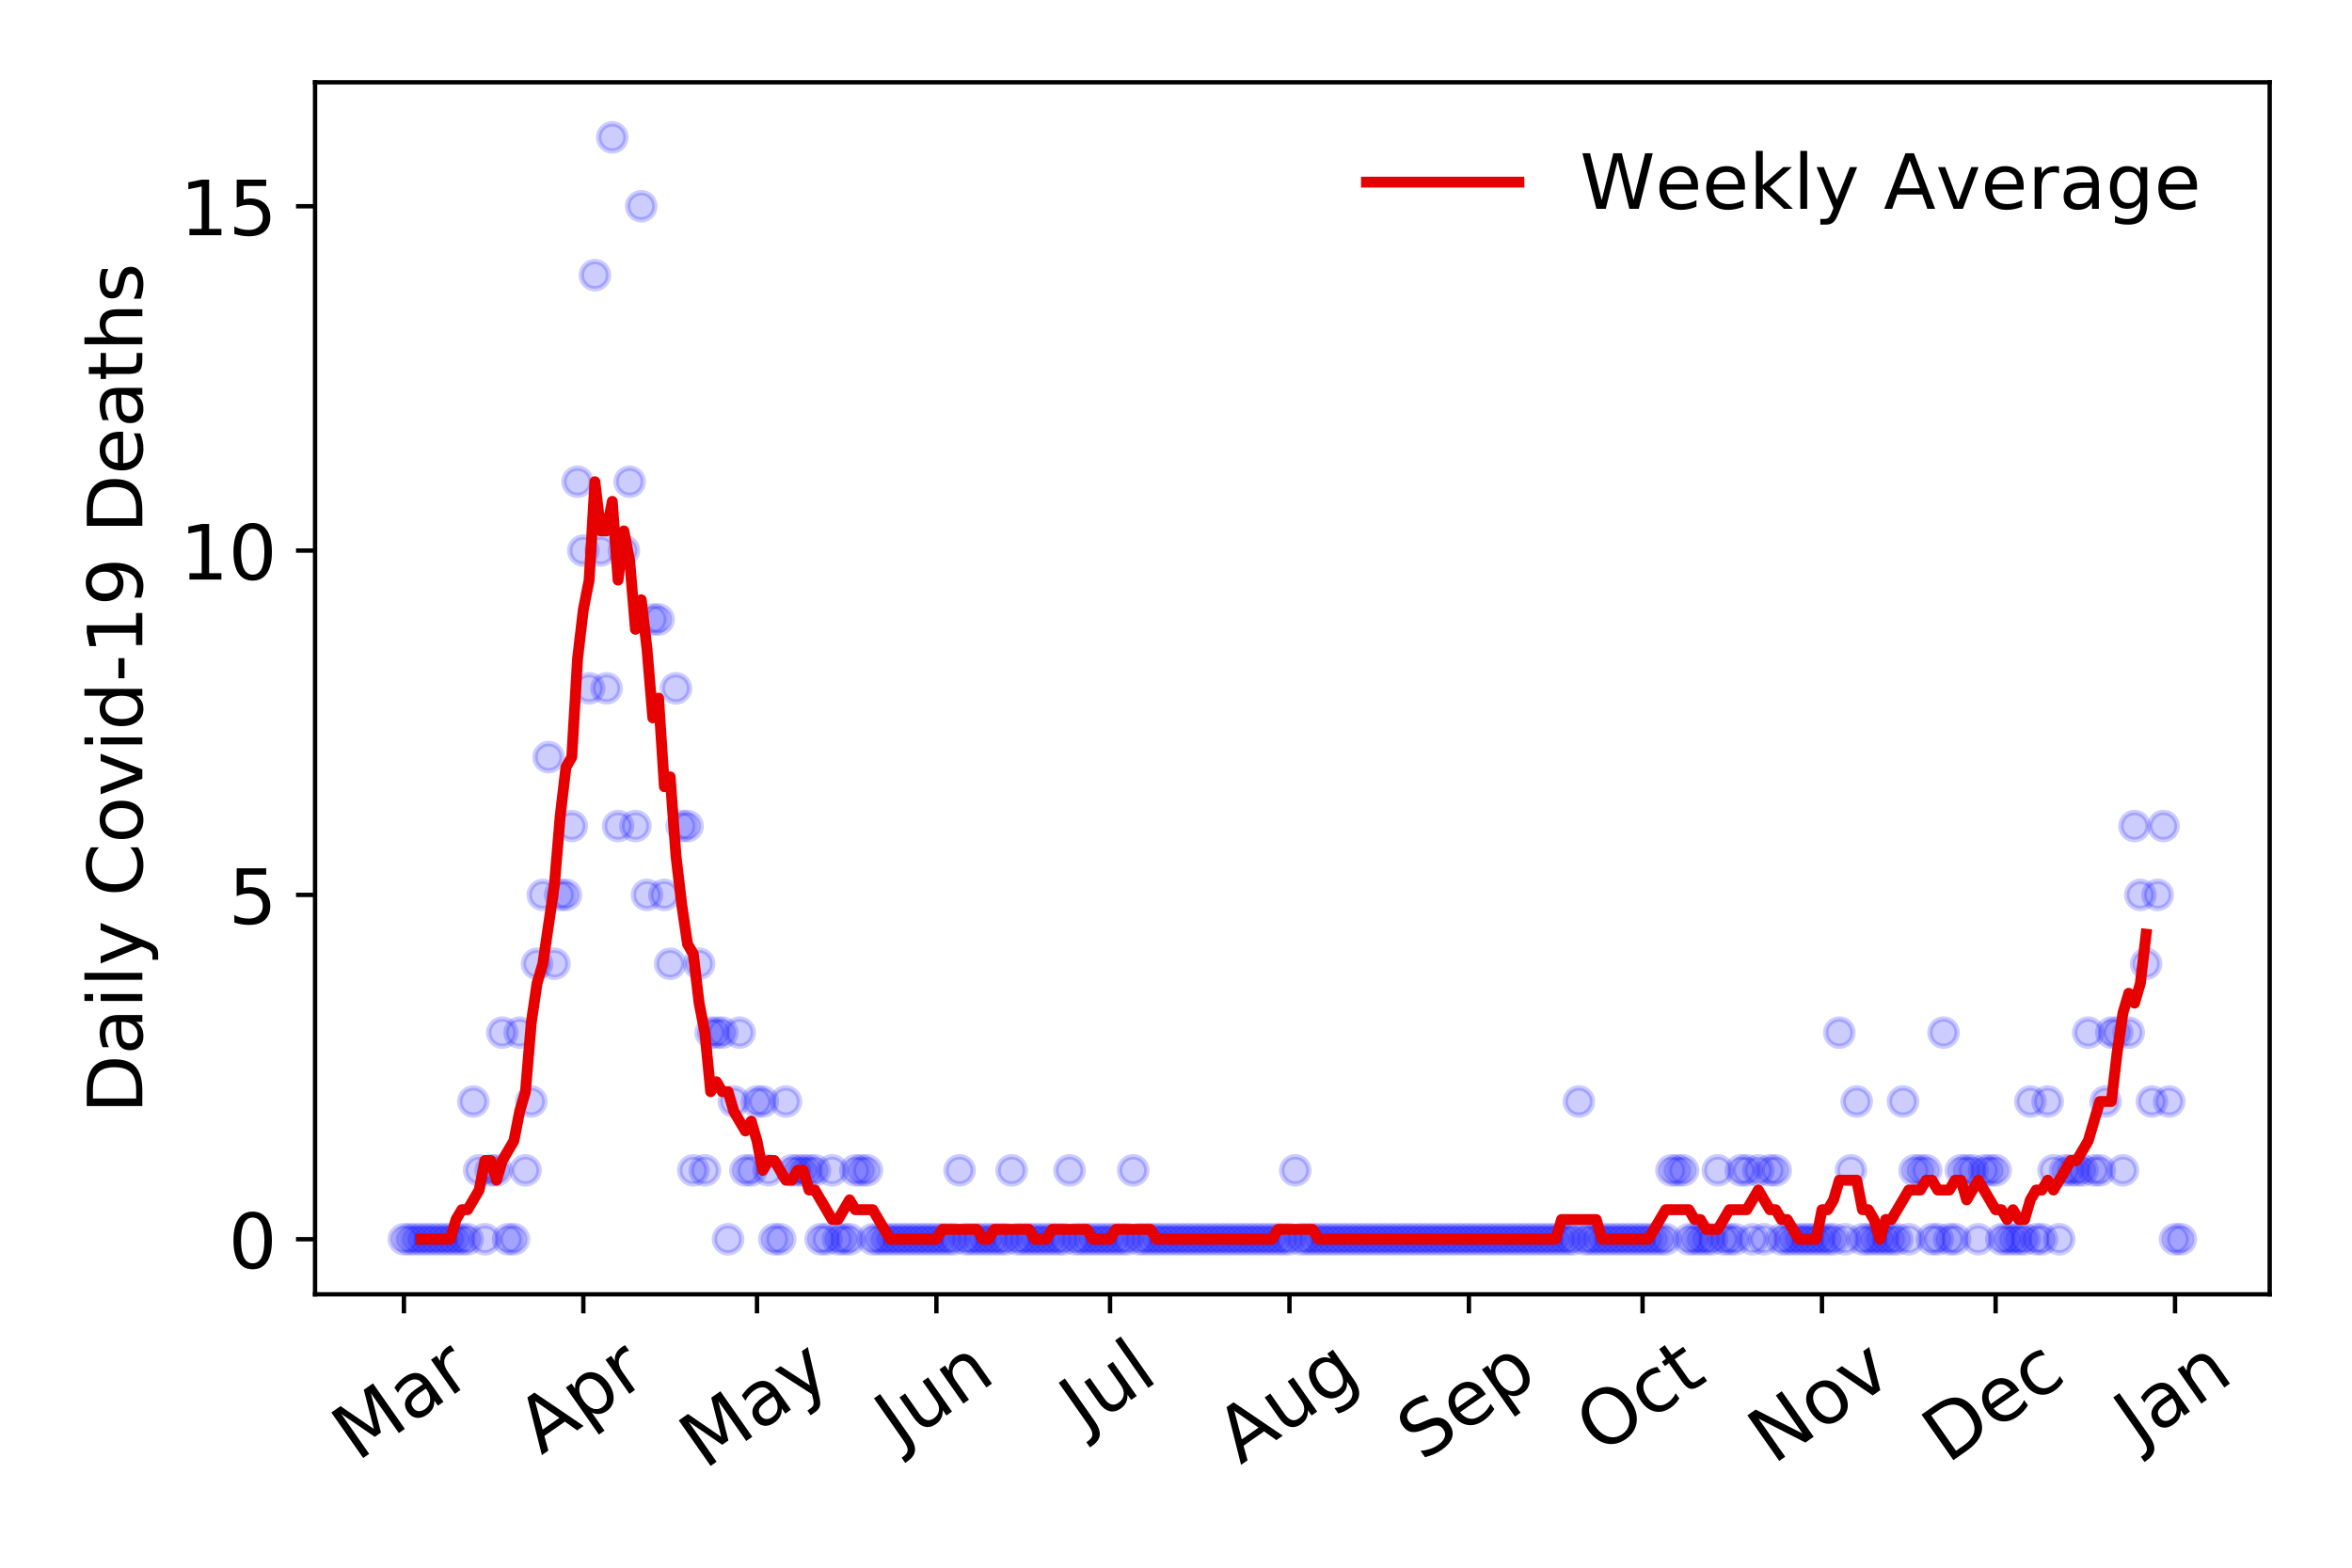 <?xml version="1.0" encoding="utf-8" standalone="no"?>
<!DOCTYPE svg PUBLIC "-//W3C//DTD SVG 1.1//EN"
  "http://www.w3.org/Graphics/SVG/1.1/DTD/svg11.dtd">
<!-- Created with matplotlib (https://matplotlib.org/) -->
<svg height="288pt" version="1.1" viewBox="0 0 432 288" width="432pt" xmlns="http://www.w3.org/2000/svg" xmlns:xlink="http://www.w3.org/1999/xlink">
 <defs>
  <style type="text/css">
*{stroke-linecap:butt;stroke-linejoin:round;}
  </style>
 </defs>
 <g id="figure_1">
  <g id="patch_1">
   <path d="M 0 288 
L 432 288 
L 432 0 
L 0 0 
z
" style="fill:#ffffff;"/>
  </g>
  <g id="axes_1">
   <g id="patch_2">
    <path d="M 57.87 237.778 
L 416.88 237.778 
L 416.88 15.12 
L 57.87 15.12 
z
" style="fill:#ffffff;"/>
   </g>
   <g id="matplotlib.axis_1">
    <g id="xtick_1">
     <g id="line2d_1">
      <defs>
       <path d="M 0 0 
L 0 3.5 
" id="ma7ba65d897" style="stroke:#000000;stroke-width:0.8;"/>
      </defs>
      <g>
       <use style="stroke:#000000;stroke-width:0.8;" x="74.189" xlink:href="#ma7ba65d897" y="237.778"/>
      </g>
     </g>
     <g id="text_1">
      <!-- Mar -->
      <defs>
       <path d="M 9.812 72.906 
L 24.516 72.906 
L 43.109 23.297 
L 61.812 72.906 
L 76.516 72.906 
L 76.516 0 
L 66.891 0 
L 66.891 64.016 
L 48.094 14.016 
L 38.188 14.016 
L 19.391 64.016 
L 19.391 0 
L 9.812 0 
z
" id="DejaVuSans-77"/>
       <path d="M 34.281 27.484 
Q 23.391 27.484 19.188 25 
Q 14.984 22.516 14.984 16.5 
Q 14.984 11.719 18.141 8.906 
Q 21.297 6.109 26.703 6.109 
Q 34.188 6.109 38.703 11.406 
Q 43.219 16.703 43.219 25.484 
L 43.219 27.484 
z
M 52.203 31.203 
L 52.203 0 
L 43.219 0 
L 43.219 8.297 
Q 40.141 3.328 35.547 0.953 
Q 30.953 -1.422 24.312 -1.422 
Q 15.922 -1.422 10.953 3.297 
Q 6 8.016 6 15.922 
Q 6 25.141 12.172 29.828 
Q 18.359 34.516 30.609 34.516 
L 43.219 34.516 
L 43.219 35.406 
Q 43.219 41.609 39.141 45 
Q 35.062 48.391 27.688 48.391 
Q 23 48.391 18.547 47.266 
Q 14.109 46.141 10.016 43.891 
L 10.016 52.203 
Q 14.938 54.109 19.578 55.047 
Q 24.219 56 28.609 56 
Q 40.484 56 46.344 49.844 
Q 52.203 43.703 52.203 31.203 
z
" id="DejaVuSans-97"/>
       <path d="M 41.109 46.297 
Q 39.594 47.172 37.812 47.578 
Q 36.031 48 33.891 48 
Q 26.266 48 22.188 43.047 
Q 18.109 38.094 18.109 28.812 
L 18.109 0 
L 9.078 0 
L 9.078 54.688 
L 18.109 54.688 
L 18.109 46.188 
Q 20.953 51.172 25.484 53.578 
Q 30.031 56 36.531 56 
Q 37.453 56 38.578 55.875 
Q 39.703 55.766 41.062 55.516 
z
" id="DejaVuSans-114"/>
      </defs>
      <g transform="translate(65.586 268.643)rotate(-35)scale(0.14 -0.14)">
       <use xlink:href="#DejaVuSans-77"/>
       <use x="86.279" xlink:href="#DejaVuSans-97"/>
       <use x="147.559" xlink:href="#DejaVuSans-114"/>
      </g>
     </g>
    </g>
    <g id="xtick_2">
     <g id="line2d_2">
      <g>
       <use style="stroke:#000000;stroke-width:0.8;" x="107.145" xlink:href="#ma7ba65d897" y="237.778"/>
      </g>
     </g>
     <g id="text_2">
      <!-- Apr -->
      <defs>
       <path d="M 34.188 63.188 
L 20.797 26.906 
L 47.609 26.906 
z
M 28.609 72.906 
L 39.797 72.906 
L 67.578 0 
L 57.328 0 
L 50.688 18.703 
L 17.828 18.703 
L 11.188 0 
L 0.781 0 
z
" id="DejaVuSans-65"/>
       <path d="M 18.109 8.203 
L 18.109 -20.797 
L 9.078 -20.797 
L 9.078 54.688 
L 18.109 54.688 
L 18.109 46.391 
Q 20.953 51.266 25.266 53.625 
Q 29.594 56 35.594 56 
Q 45.562 56 51.781 48.094 
Q 58.016 40.188 58.016 27.297 
Q 58.016 14.406 51.781 6.484 
Q 45.562 -1.422 35.594 -1.422 
Q 29.594 -1.422 25.266 0.953 
Q 20.953 3.328 18.109 8.203 
z
M 48.688 27.297 
Q 48.688 37.203 44.609 42.844 
Q 40.531 48.484 33.406 48.484 
Q 26.266 48.484 22.188 42.844 
Q 18.109 37.203 18.109 27.297 
Q 18.109 17.391 22.188 11.75 
Q 26.266 6.109 33.406 6.109 
Q 40.531 6.109 44.609 11.75 
Q 48.688 17.391 48.688 27.297 
z
" id="DejaVuSans-112"/>
      </defs>
      <g transform="translate(99.441 267.384)rotate(-35)scale(0.14 -0.14)">
       <use xlink:href="#DejaVuSans-65"/>
       <use x="68.408" xlink:href="#DejaVuSans-112"/>
       <use x="131.885" xlink:href="#DejaVuSans-114"/>
      </g>
     </g>
    </g>
    <g id="xtick_3">
     <g id="line2d_3">
      <g>
       <use style="stroke:#000000;stroke-width:0.8;" x="139.038" xlink:href="#ma7ba65d897" y="237.778"/>
      </g>
     </g>
     <g id="text_3">
      <!-- May -->
      <defs>
       <path d="M 32.172 -5.078 
Q 28.375 -14.844 24.75 -17.812 
Q 21.141 -20.797 15.094 -20.797 
L 7.906 -20.797 
L 7.906 -13.281 
L 13.188 -13.281 
Q 16.891 -13.281 18.938 -11.516 
Q 21 -9.766 23.484 -3.219 
L 25.094 0.875 
L 2.984 54.688 
L 12.5 54.688 
L 29.594 11.922 
L 46.688 54.688 
L 56.203 54.688 
z
" id="DejaVuSans-121"/>
      </defs>
      <g transform="translate(129.399 270.094)rotate(-35)scale(0.14 -0.14)">
       <use xlink:href="#DejaVuSans-77"/>
       <use x="86.279" xlink:href="#DejaVuSans-97"/>
       <use x="147.559" xlink:href="#DejaVuSans-121"/>
      </g>
     </g>
    </g>
    <g id="xtick_4">
     <g id="line2d_4">
      <g>
       <use style="stroke:#000000;stroke-width:0.8;" x="171.994" xlink:href="#ma7ba65d897" y="237.778"/>
      </g>
     </g>
     <g id="text_4">
      <!-- Jun -->
      <defs>
       <path d="M 9.812 72.906 
L 19.672 72.906 
L 19.672 5.078 
Q 19.672 -8.109 14.672 -14.062 
Q 9.672 -20.016 -1.422 -20.016 
L -5.172 -20.016 
L -5.172 -11.719 
L -2.094 -11.719 
Q 4.438 -11.719 7.125 -8.047 
Q 9.812 -4.391 9.812 5.078 
z
" id="DejaVuSans-74"/>
       <path d="M 8.5 21.578 
L 8.5 54.688 
L 17.484 54.688 
L 17.484 21.922 
Q 17.484 14.156 20.5 10.266 
Q 23.531 6.391 29.594 6.391 
Q 36.859 6.391 41.078 11.031 
Q 45.312 15.672 45.312 23.688 
L 45.312 54.688 
L 54.297 54.688 
L 54.297 0 
L 45.312 0 
L 45.312 8.406 
Q 42.047 3.422 37.719 1 
Q 33.406 -1.422 27.688 -1.422 
Q 18.266 -1.422 13.375 4.438 
Q 8.5 10.297 8.5 21.578 
z
M 31.109 56 
z
" id="DejaVuSans-117"/>
       <path d="M 54.891 33.016 
L 54.891 0 
L 45.906 0 
L 45.906 32.719 
Q 45.906 40.484 42.875 44.328 
Q 39.844 48.188 33.797 48.188 
Q 26.516 48.188 22.312 43.547 
Q 18.109 38.922 18.109 30.906 
L 18.109 0 
L 9.078 0 
L 9.078 54.688 
L 18.109 54.688 
L 18.109 46.188 
Q 21.344 51.125 25.703 53.562 
Q 30.078 56 35.797 56 
Q 45.219 56 50.047 50.172 
Q 54.891 44.344 54.891 33.016 
z
" id="DejaVuSans-110"/>
      </defs>
      <g transform="translate(165.25 266.039)rotate(-35)scale(0.14 -0.14)">
       <use xlink:href="#DejaVuSans-74"/>
       <use x="29.492" xlink:href="#DejaVuSans-117"/>
       <use x="92.871" xlink:href="#DejaVuSans-110"/>
      </g>
     </g>
    </g>
    <g id="xtick_5">
     <g id="line2d_5">
      <g>
       <use style="stroke:#000000;stroke-width:0.8;" x="203.887" xlink:href="#ma7ba65d897" y="237.778"/>
      </g>
     </g>
     <g id="text_5">
      <!-- Jul -->
      <defs>
       <path d="M 9.422 75.984 
L 18.406 75.984 
L 18.406 0 
L 9.422 0 
z
" id="DejaVuSans-108"/>
      </defs>
      <g transform="translate(199.185 263.181)rotate(-35)scale(0.14 -0.14)">
       <use xlink:href="#DejaVuSans-74"/>
       <use x="29.492" xlink:href="#DejaVuSans-117"/>
       <use x="92.871" xlink:href="#DejaVuSans-108"/>
      </g>
     </g>
    </g>
    <g id="xtick_6">
     <g id="line2d_6">
      <g>
       <use style="stroke:#000000;stroke-width:0.8;" x="236.843" xlink:href="#ma7ba65d897" y="237.778"/>
      </g>
     </g>
     <g id="text_6">
      <!-- Aug -->
      <defs>
       <path d="M 45.406 27.984 
Q 45.406 37.75 41.375 43.109 
Q 37.359 48.484 30.078 48.484 
Q 22.859 48.484 18.828 43.109 
Q 14.797 37.75 14.797 27.984 
Q 14.797 18.266 18.828 12.891 
Q 22.859 7.516 30.078 7.516 
Q 37.359 7.516 41.375 12.891 
Q 45.406 18.266 45.406 27.984 
z
M 54.391 6.781 
Q 54.391 -7.172 48.188 -13.984 
Q 42 -20.797 29.203 -20.797 
Q 24.469 -20.797 20.266 -20.094 
Q 16.062 -19.391 12.109 -17.922 
L 12.109 -9.188 
Q 16.062 -11.328 19.922 -12.344 
Q 23.781 -13.375 27.781 -13.375 
Q 36.625 -13.375 41.016 -8.766 
Q 45.406 -4.156 45.406 5.172 
L 45.406 9.625 
Q 42.625 4.781 38.281 2.391 
Q 33.938 0 27.875 0 
Q 17.828 0 11.672 7.656 
Q 5.516 15.328 5.516 27.984 
Q 5.516 40.672 11.672 48.328 
Q 17.828 56 27.875 56 
Q 33.938 56 38.281 53.609 
Q 42.625 51.219 45.406 46.391 
L 45.406 54.688 
L 54.391 54.688 
z
" id="DejaVuSans-103"/>
      </defs>
      <g transform="translate(227.863 269.172)rotate(-35)scale(0.14 -0.14)">
       <use xlink:href="#DejaVuSans-65"/>
       <use x="68.408" xlink:href="#DejaVuSans-117"/>
       <use x="131.787" xlink:href="#DejaVuSans-103"/>
      </g>
     </g>
    </g>
    <g id="xtick_7">
     <g id="line2d_7">
      <g>
       <use style="stroke:#000000;stroke-width:0.8;" x="269.8" xlink:href="#ma7ba65d897" y="237.778"/>
      </g>
     </g>
     <g id="text_7">
      <!-- Sep -->
      <defs>
       <path d="M 53.516 70.516 
L 53.516 60.891 
Q 47.906 63.578 42.922 64.891 
Q 37.938 66.219 33.297 66.219 
Q 25.25 66.219 20.875 63.094 
Q 16.5 59.969 16.5 54.203 
Q 16.5 49.359 19.406 46.891 
Q 22.312 44.438 30.422 42.922 
L 36.375 41.703 
Q 47.406 39.594 52.656 34.297 
Q 57.906 29 57.906 20.125 
Q 57.906 9.516 50.797 4.047 
Q 43.703 -1.422 29.984 -1.422 
Q 24.812 -1.422 18.969 -0.25 
Q 13.141 0.922 6.891 3.219 
L 6.891 13.375 
Q 12.891 10.016 18.656 8.297 
Q 24.422 6.594 29.984 6.594 
Q 38.422 6.594 43.016 9.906 
Q 47.609 13.234 47.609 19.391 
Q 47.609 24.75 44.312 27.781 
Q 41.016 30.812 33.5 32.328 
L 27.484 33.5 
Q 16.453 35.688 11.516 40.375 
Q 6.594 45.062 6.594 53.422 
Q 6.594 63.094 13.406 68.656 
Q 20.219 74.219 32.172 74.219 
Q 37.312 74.219 42.625 73.281 
Q 47.953 72.359 53.516 70.516 
z
" id="DejaVuSans-83"/>
       <path d="M 56.203 29.594 
L 56.203 25.203 
L 14.891 25.203 
Q 15.484 15.922 20.484 11.062 
Q 25.484 6.203 34.422 6.203 
Q 39.594 6.203 44.453 7.469 
Q 49.312 8.734 54.109 11.281 
L 54.109 2.781 
Q 49.266 0.734 44.188 -0.344 
Q 39.109 -1.422 33.891 -1.422 
Q 20.797 -1.422 13.156 6.188 
Q 5.516 13.812 5.516 26.812 
Q 5.516 40.234 12.766 48.109 
Q 20.016 56 32.328 56 
Q 43.359 56 49.781 48.891 
Q 56.203 41.797 56.203 29.594 
z
M 47.219 32.234 
Q 47.125 39.594 43.094 43.984 
Q 39.062 48.391 32.422 48.391 
Q 24.906 48.391 20.391 44.141 
Q 15.875 39.891 15.188 32.172 
z
" id="DejaVuSans-101"/>
      </defs>
      <g transform="translate(261.207 268.629)rotate(-35)scale(0.14 -0.14)">
       <use xlink:href="#DejaVuSans-83"/>
       <use x="63.477" xlink:href="#DejaVuSans-101"/>
       <use x="125" xlink:href="#DejaVuSans-112"/>
      </g>
     </g>
    </g>
    <g id="xtick_8">
     <g id="line2d_8">
      <g>
       <use style="stroke:#000000;stroke-width:0.8;" x="301.693" xlink:href="#ma7ba65d897" y="237.778"/>
      </g>
     </g>
     <g id="text_8">
      <!-- Oct -->
      <defs>
       <path d="M 39.406 66.219 
Q 28.656 66.219 22.328 58.203 
Q 16.016 50.203 16.016 36.375 
Q 16.016 22.609 22.328 14.594 
Q 28.656 6.594 39.406 6.594 
Q 50.141 6.594 56.422 14.594 
Q 62.703 22.609 62.703 36.375 
Q 62.703 50.203 56.422 58.203 
Q 50.141 66.219 39.406 66.219 
z
M 39.406 74.219 
Q 54.734 74.219 63.906 63.938 
Q 73.094 53.656 73.094 36.375 
Q 73.094 19.141 63.906 8.859 
Q 54.734 -1.422 39.406 -1.422 
Q 24.031 -1.422 14.812 8.828 
Q 5.609 19.094 5.609 36.375 
Q 5.609 53.656 14.812 63.938 
Q 24.031 74.219 39.406 74.219 
z
" id="DejaVuSans-79"/>
       <path d="M 48.781 52.594 
L 48.781 44.188 
Q 44.969 46.297 41.141 47.344 
Q 37.312 48.391 33.406 48.391 
Q 24.656 48.391 19.812 42.844 
Q 14.984 37.312 14.984 27.297 
Q 14.984 17.281 19.812 11.734 
Q 24.656 6.203 33.406 6.203 
Q 37.312 6.203 41.141 7.25 
Q 44.969 8.297 48.781 10.406 
L 48.781 2.094 
Q 45.016 0.344 40.984 -0.531 
Q 36.969 -1.422 32.422 -1.422 
Q 20.062 -1.422 12.781 6.344 
Q 5.516 14.109 5.516 27.297 
Q 5.516 40.672 12.859 48.328 
Q 20.219 56 33.016 56 
Q 37.156 56 41.109 55.141 
Q 45.062 54.297 48.781 52.594 
z
" id="DejaVuSans-99"/>
       <path d="M 18.312 70.219 
L 18.312 54.688 
L 36.812 54.688 
L 36.812 47.703 
L 18.312 47.703 
L 18.312 18.016 
Q 18.312 11.328 20.141 9.422 
Q 21.969 7.516 27.594 7.516 
L 36.812 7.516 
L 36.812 0 
L 27.594 0 
Q 17.188 0 13.234 3.875 
Q 9.281 7.766 9.281 18.016 
L 9.281 47.703 
L 2.688 47.703 
L 2.688 54.688 
L 9.281 54.688 
L 9.281 70.219 
z
" id="DejaVuSans-116"/>
      </defs>
      <g transform="translate(293.994 267.377)rotate(-35)scale(0.14 -0.14)">
       <use xlink:href="#DejaVuSans-79"/>
       <use x="78.711" xlink:href="#DejaVuSans-99"/>
       <use x="133.691" xlink:href="#DejaVuSans-116"/>
      </g>
     </g>
    </g>
    <g id="xtick_9">
     <g id="line2d_9">
      <g>
       <use style="stroke:#000000;stroke-width:0.8;" x="334.649" xlink:href="#ma7ba65d897" y="237.778"/>
      </g>
     </g>
     <g id="text_9">
      <!-- Nov -->
      <defs>
       <path d="M 9.812 72.906 
L 23.094 72.906 
L 55.422 11.922 
L 55.422 72.906 
L 64.984 72.906 
L 64.984 0 
L 51.703 0 
L 19.391 60.984 
L 19.391 0 
L 9.812 0 
z
" id="DejaVuSans-78"/>
       <path d="M 30.609 48.391 
Q 23.391 48.391 19.188 42.75 
Q 14.984 37.109 14.984 27.297 
Q 14.984 17.484 19.156 11.844 
Q 23.344 6.203 30.609 6.203 
Q 37.797 6.203 41.984 11.859 
Q 46.188 17.531 46.188 27.297 
Q 46.188 37.016 41.984 42.703 
Q 37.797 48.391 30.609 48.391 
z
M 30.609 56 
Q 42.328 56 49.016 48.375 
Q 55.719 40.766 55.719 27.297 
Q 55.719 13.875 49.016 6.219 
Q 42.328 -1.422 30.609 -1.422 
Q 18.844 -1.422 12.172 6.219 
Q 5.516 13.875 5.516 27.297 
Q 5.516 40.766 12.172 48.375 
Q 18.844 56 30.609 56 
z
" id="DejaVuSans-111"/>
       <path d="M 2.984 54.688 
L 12.5 54.688 
L 29.594 8.797 
L 46.688 54.688 
L 56.203 54.688 
L 35.688 0 
L 23.484 0 
z
" id="DejaVuSans-118"/>
      </defs>
      <g transform="translate(325.673 269.166)rotate(-35)scale(0.14 -0.14)">
       <use xlink:href="#DejaVuSans-78"/>
       <use x="74.805" xlink:href="#DejaVuSans-111"/>
       <use x="135.986" xlink:href="#DejaVuSans-118"/>
      </g>
     </g>
    </g>
    <g id="xtick_10">
     <g id="line2d_10">
      <g>
       <use style="stroke:#000000;stroke-width:0.8;" x="366.542" xlink:href="#ma7ba65d897" y="237.778"/>
      </g>
     </g>
     <g id="text_10">
      <!-- Dec -->
      <defs>
       <path d="M 19.672 64.797 
L 19.672 8.109 
L 31.594 8.109 
Q 46.688 8.109 53.688 14.938 
Q 60.688 21.781 60.688 36.531 
Q 60.688 51.172 53.688 57.984 
Q 46.688 64.797 31.594 64.797 
z
M 9.812 72.906 
L 30.078 72.906 
Q 51.266 72.906 61.172 64.094 
Q 71.094 55.281 71.094 36.531 
Q 71.094 17.672 61.125 8.828 
Q 51.172 0 30.078 0 
L 9.812 0 
z
" id="DejaVuSans-68"/>
      </defs>
      <g transform="translate(357.662 269.032)rotate(-35)scale(0.14 -0.14)">
       <use xlink:href="#DejaVuSans-68"/>
       <use x="77.002" xlink:href="#DejaVuSans-101"/>
       <use x="138.525" xlink:href="#DejaVuSans-99"/>
      </g>
     </g>
    </g>
    <g id="xtick_11">
     <g id="line2d_11">
      <g>
       <use style="stroke:#000000;stroke-width:0.8;" x="399.498" xlink:href="#ma7ba65d897" y="237.778"/>
      </g>
     </g>
     <g id="text_11">
      <!-- Jan -->
      <g transform="translate(392.875 265.871)rotate(-35)scale(0.14 -0.14)">
       <use xlink:href="#DejaVuSans-74"/>
       <use x="29.492" xlink:href="#DejaVuSans-97"/>
       <use x="90.771" xlink:href="#DejaVuSans-110"/>
      </g>
     </g>
    </g>
   </g>
   <g id="matplotlib.axis_2">
    <g id="ytick_1">
     <g id="line2d_12">
      <defs>
       <path d="M 0 0 
L -3.5 0 
" id="mb6c631a0cd" style="stroke:#000000;stroke-width:0.8;"/>
      </defs>
      <g>
       <use style="stroke:#000000;stroke-width:0.8;" x="57.87" xlink:href="#mb6c631a0cd" y="227.657"/>
      </g>
     </g>
     <g id="text_12">
      <!-- 0 -->
      <defs>
       <path d="M 31.781 66.406 
Q 24.172 66.406 20.328 58.906 
Q 16.5 51.422 16.5 36.375 
Q 16.5 21.391 20.328 13.891 
Q 24.172 6.391 31.781 6.391 
Q 39.453 6.391 43.281 13.891 
Q 47.125 21.391 47.125 36.375 
Q 47.125 51.422 43.281 58.906 
Q 39.453 66.406 31.781 66.406 
z
M 31.781 74.219 
Q 44.047 74.219 50.516 64.516 
Q 56.984 54.828 56.984 36.375 
Q 56.984 17.969 50.516 8.266 
Q 44.047 -1.422 31.781 -1.422 
Q 19.531 -1.422 13.062 8.266 
Q 6.594 17.969 6.594 36.375 
Q 6.594 54.828 13.062 64.516 
Q 19.531 74.219 31.781 74.219 
z
" id="DejaVuSans-48"/>
      </defs>
      <g transform="translate(41.962 232.976)scale(0.14 -0.14)">
       <use xlink:href="#DejaVuSans-48"/>
      </g>
     </g>
    </g>
    <g id="ytick_2">
     <g id="line2d_13">
      <g>
       <use style="stroke:#000000;stroke-width:0.8;" x="57.87" xlink:href="#mb6c631a0cd" y="164.402"/>
      </g>
     </g>
     <g id="text_13">
      <!-- 5 -->
      <defs>
       <path d="M 10.797 72.906 
L 49.516 72.906 
L 49.516 64.594 
L 19.828 64.594 
L 19.828 46.734 
Q 21.969 47.469 24.109 47.828 
Q 26.266 48.188 28.422 48.188 
Q 40.625 48.188 47.75 41.5 
Q 54.891 34.812 54.891 23.391 
Q 54.891 11.625 47.562 5.094 
Q 40.234 -1.422 26.906 -1.422 
Q 22.312 -1.422 17.547 -0.641 
Q 12.797 0.141 7.719 1.703 
L 7.719 11.625 
Q 12.109 9.234 16.797 8.062 
Q 21.484 6.891 26.703 6.891 
Q 35.156 6.891 40.078 11.328 
Q 45.016 15.766 45.016 23.391 
Q 45.016 31 40.078 35.438 
Q 35.156 39.891 26.703 39.891 
Q 22.75 39.891 18.812 39.016 
Q 14.891 38.141 10.797 36.281 
z
" id="DejaVuSans-53"/>
      </defs>
      <g transform="translate(41.962 169.721)scale(0.14 -0.14)">
       <use xlink:href="#DejaVuSans-53"/>
      </g>
     </g>
    </g>
    <g id="ytick_3">
     <g id="line2d_14">
      <g>
       <use style="stroke:#000000;stroke-width:0.8;" x="57.87" xlink:href="#mb6c631a0cd" y="101.147"/>
      </g>
     </g>
     <g id="text_14">
      <!-- 10 -->
      <defs>
       <path d="M 12.406 8.297 
L 28.516 8.297 
L 28.516 63.922 
L 10.984 60.406 
L 10.984 69.391 
L 28.422 72.906 
L 38.281 72.906 
L 38.281 8.297 
L 54.391 8.297 
L 54.391 0 
L 12.406 0 
z
" id="DejaVuSans-49"/>
      </defs>
      <g transform="translate(33.055 106.466)scale(0.14 -0.14)">
       <use xlink:href="#DejaVuSans-49"/>
       <use x="63.623" xlink:href="#DejaVuSans-48"/>
      </g>
     </g>
    </g>
    <g id="ytick_4">
     <g id="line2d_15">
      <g>
       <use style="stroke:#000000;stroke-width:0.8;" x="57.87" xlink:href="#mb6c631a0cd" y="37.892"/>
      </g>
     </g>
     <g id="text_15">
      <!-- 15 -->
      <g transform="translate(33.055 43.211)scale(0.14 -0.14)">
       <use xlink:href="#DejaVuSans-49"/>
       <use x="63.623" xlink:href="#DejaVuSans-53"/>
      </g>
     </g>
    </g>
    <g id="text_16">
     <!-- Daily Covid-19 Deaths -->
     <defs>
      <path d="M 9.422 54.688 
L 18.406 54.688 
L 18.406 0 
L 9.422 0 
z
M 9.422 75.984 
L 18.406 75.984 
L 18.406 64.594 
L 9.422 64.594 
z
" id="DejaVuSans-105"/>
      <path id="DejaVuSans-32"/>
      <path d="M 64.406 67.281 
L 64.406 56.891 
Q 59.422 61.531 53.781 63.812 
Q 48.141 66.109 41.797 66.109 
Q 29.297 66.109 22.656 58.469 
Q 16.016 50.828 16.016 36.375 
Q 16.016 21.969 22.656 14.328 
Q 29.297 6.688 41.797 6.688 
Q 48.141 6.688 53.781 8.984 
Q 59.422 11.281 64.406 15.922 
L 64.406 5.609 
Q 59.234 2.094 53.438 0.328 
Q 47.656 -1.422 41.219 -1.422 
Q 24.656 -1.422 15.125 8.703 
Q 5.609 18.844 5.609 36.375 
Q 5.609 53.953 15.125 64.078 
Q 24.656 74.219 41.219 74.219 
Q 47.75 74.219 53.531 72.484 
Q 59.328 70.75 64.406 67.281 
z
" id="DejaVuSans-67"/>
      <path d="M 45.406 46.391 
L 45.406 75.984 
L 54.391 75.984 
L 54.391 0 
L 45.406 0 
L 45.406 8.203 
Q 42.578 3.328 38.25 0.953 
Q 33.938 -1.422 27.875 -1.422 
Q 17.969 -1.422 11.734 6.484 
Q 5.516 14.406 5.516 27.297 
Q 5.516 40.188 11.734 48.094 
Q 17.969 56 27.875 56 
Q 33.938 56 38.25 53.625 
Q 42.578 51.266 45.406 46.391 
z
M 14.797 27.297 
Q 14.797 17.391 18.875 11.75 
Q 22.953 6.109 30.078 6.109 
Q 37.203 6.109 41.297 11.75 
Q 45.406 17.391 45.406 27.297 
Q 45.406 37.203 41.297 42.844 
Q 37.203 48.484 30.078 48.484 
Q 22.953 48.484 18.875 42.844 
Q 14.797 37.203 14.797 27.297 
z
" id="DejaVuSans-100"/>
      <path d="M 4.891 31.391 
L 31.203 31.391 
L 31.203 23.391 
L 4.891 23.391 
z
" id="DejaVuSans-45"/>
      <path d="M 10.984 1.516 
L 10.984 10.5 
Q 14.703 8.734 18.5 7.812 
Q 22.312 6.891 25.984 6.891 
Q 35.75 6.891 40.891 13.453 
Q 46.047 20.016 46.781 33.406 
Q 43.953 29.203 39.594 26.953 
Q 35.25 24.703 29.984 24.703 
Q 19.047 24.703 12.672 31.312 
Q 6.297 37.938 6.297 49.422 
Q 6.297 60.641 12.938 67.422 
Q 19.578 74.219 30.609 74.219 
Q 43.266 74.219 49.922 64.516 
Q 56.594 54.828 56.594 36.375 
Q 56.594 19.141 48.406 8.859 
Q 40.234 -1.422 26.422 -1.422 
Q 22.703 -1.422 18.891 -0.688 
Q 15.094 0.047 10.984 1.516 
z
M 30.609 32.422 
Q 37.25 32.422 41.125 36.953 
Q 45.016 41.5 45.016 49.422 
Q 45.016 57.281 41.125 61.844 
Q 37.25 66.406 30.609 66.406 
Q 23.969 66.406 20.094 61.844 
Q 16.219 57.281 16.219 49.422 
Q 16.219 41.5 20.094 36.953 
Q 23.969 32.422 30.609 32.422 
z
" id="DejaVuSans-57"/>
      <path d="M 54.891 33.016 
L 54.891 0 
L 45.906 0 
L 45.906 32.719 
Q 45.906 40.484 42.875 44.328 
Q 39.844 48.188 33.797 48.188 
Q 26.516 48.188 22.312 43.547 
Q 18.109 38.922 18.109 30.906 
L 18.109 0 
L 9.078 0 
L 9.078 75.984 
L 18.109 75.984 
L 18.109 46.188 
Q 21.344 51.125 25.703 53.562 
Q 30.078 56 35.797 56 
Q 45.219 56 50.047 50.172 
Q 54.891 44.344 54.891 33.016 
z
" id="DejaVuSans-104"/>
      <path d="M 44.281 53.078 
L 44.281 44.578 
Q 40.484 46.531 36.375 47.5 
Q 32.281 48.484 27.875 48.484 
Q 21.188 48.484 17.844 46.438 
Q 14.5 44.391 14.5 40.281 
Q 14.5 37.156 16.891 35.375 
Q 19.281 33.594 26.516 31.984 
L 29.594 31.297 
Q 39.156 29.25 43.188 25.516 
Q 47.219 21.781 47.219 15.094 
Q 47.219 7.469 41.188 3.016 
Q 35.156 -1.422 24.609 -1.422 
Q 20.219 -1.422 15.453 -0.562 
Q 10.688 0.297 5.422 2 
L 5.422 11.281 
Q 10.406 8.688 15.234 7.391 
Q 20.062 6.109 24.812 6.109 
Q 31.156 6.109 34.562 8.281 
Q 37.984 10.453 37.984 14.406 
Q 37.984 18.062 35.516 20.016 
Q 33.062 21.969 24.703 23.781 
L 21.578 24.516 
Q 13.234 26.266 9.516 29.906 
Q 5.812 33.547 5.812 39.891 
Q 5.812 47.609 11.281 51.797 
Q 16.75 56 26.812 56 
Q 31.781 56 36.172 55.266 
Q 40.578 54.547 44.281 53.078 
z
" id="DejaVuSans-115"/>
     </defs>
     <g transform="translate(26.143 204.56)rotate(-90)scale(0.14 -0.14)">
      <use xlink:href="#DejaVuSans-68"/>
      <use x="77.002" xlink:href="#DejaVuSans-97"/>
      <use x="138.281" xlink:href="#DejaVuSans-105"/>
      <use x="166.064" xlink:href="#DejaVuSans-108"/>
      <use x="193.848" xlink:href="#DejaVuSans-121"/>
      <use x="253.027" xlink:href="#DejaVuSans-32"/>
      <use x="284.814" xlink:href="#DejaVuSans-67"/>
      <use x="354.639" xlink:href="#DejaVuSans-111"/>
      <use x="415.82" xlink:href="#DejaVuSans-118"/>
      <use x="475" xlink:href="#DejaVuSans-105"/>
      <use x="502.783" xlink:href="#DejaVuSans-100"/>
      <use x="566.26" xlink:href="#DejaVuSans-45"/>
      <use x="602.344" xlink:href="#DejaVuSans-49"/>
      <use x="665.967" xlink:href="#DejaVuSans-57"/>
      <use x="729.59" xlink:href="#DejaVuSans-32"/>
      <use x="761.377" xlink:href="#DejaVuSans-68"/>
      <use x="838.379" xlink:href="#DejaVuSans-101"/>
      <use x="899.902" xlink:href="#DejaVuSans-97"/>
      <use x="961.182" xlink:href="#DejaVuSans-116"/>
      <use x="1000.391" xlink:href="#DejaVuSans-104"/>
      <use x="1063.77" xlink:href="#DejaVuSans-115"/>
     </g>
    </g>
   </g>
   <g id="line2d_16">
    <defs>
     <path d="M 0 2.5 
C 0.663 2.5 1.299 2.237 1.768 1.768 
C 2.237 1.299 2.5 0.663 2.5 0 
C 2.5 -0.663 2.237 -1.299 1.768 -1.768 
C 1.299 -2.237 0.663 -2.5 0 -2.5 
C -0.663 -2.5 -1.299 -2.237 -1.768 -1.768 
C -2.237 -1.299 -2.5 -0.663 -2.5 0 
C -2.5 0.663 -2.237 1.299 -1.768 1.768 
C -1.299 2.237 -0.663 2.5 0 2.5 
z
" id="m292fce1a60" style="stroke:#0000ff;stroke-opacity:0.2;"/>
    </defs>
    <g clip-path="url(#pe7526939bd)">
     <use style="fill:#0000ff;fill-opacity:0.2;stroke:#0000ff;stroke-opacity:0.2;" x="74.189" xlink:href="#m292fce1a60" y="227.657"/>
     <use style="fill:#0000ff;fill-opacity:0.2;stroke:#0000ff;stroke-opacity:0.2;" x="75.252" xlink:href="#m292fce1a60" y="227.657"/>
     <use style="fill:#0000ff;fill-opacity:0.2;stroke:#0000ff;stroke-opacity:0.2;" x="76.315" xlink:href="#m292fce1a60" y="227.657"/>
     <use style="fill:#0000ff;fill-opacity:0.2;stroke:#0000ff;stroke-opacity:0.2;" x="77.378" xlink:href="#m292fce1a60" y="227.657"/>
     <use style="fill:#0000ff;fill-opacity:0.2;stroke:#0000ff;stroke-opacity:0.2;" x="78.441" xlink:href="#m292fce1a60" y="227.657"/>
     <use style="fill:#0000ff;fill-opacity:0.2;stroke:#0000ff;stroke-opacity:0.2;" x="79.504" xlink:href="#m292fce1a60" y="227.657"/>
     <use style="fill:#0000ff;fill-opacity:0.2;stroke:#0000ff;stroke-opacity:0.2;" x="80.567" xlink:href="#m292fce1a60" y="227.657"/>
     <use style="fill:#0000ff;fill-opacity:0.2;stroke:#0000ff;stroke-opacity:0.2;" x="81.63" xlink:href="#m292fce1a60" y="227.657"/>
     <use style="fill:#0000ff;fill-opacity:0.2;stroke:#0000ff;stroke-opacity:0.2;" x="82.693" xlink:href="#m292fce1a60" y="227.657"/>
     <use style="fill:#0000ff;fill-opacity:0.2;stroke:#0000ff;stroke-opacity:0.2;" x="83.757" xlink:href="#m292fce1a60" y="227.657"/>
     <use style="fill:#0000ff;fill-opacity:0.2;stroke:#0000ff;stroke-opacity:0.2;" x="84.82" xlink:href="#m292fce1a60" y="227.657"/>
     <use style="fill:#0000ff;fill-opacity:0.2;stroke:#0000ff;stroke-opacity:0.2;" x="85.883" xlink:href="#m292fce1a60" y="227.657"/>
     <use style="fill:#0000ff;fill-opacity:0.2;stroke:#0000ff;stroke-opacity:0.2;" x="86.946" xlink:href="#m292fce1a60" y="202.355"/>
     <use style="fill:#0000ff;fill-opacity:0.2;stroke:#0000ff;stroke-opacity:0.2;" x="88.009" xlink:href="#m292fce1a60" y="215.006"/>
     <use style="fill:#0000ff;fill-opacity:0.2;stroke:#0000ff;stroke-opacity:0.2;" x="89.072" xlink:href="#m292fce1a60" y="227.657"/>
     <use style="fill:#0000ff;fill-opacity:0.2;stroke:#0000ff;stroke-opacity:0.2;" x="90.135" xlink:href="#m292fce1a60" y="215.006"/>
     <use style="fill:#0000ff;fill-opacity:0.2;stroke:#0000ff;stroke-opacity:0.2;" x="91.198" xlink:href="#m292fce1a60" y="215.006"/>
     <use style="fill:#0000ff;fill-opacity:0.2;stroke:#0000ff;stroke-opacity:0.2;" x="92.261" xlink:href="#m292fce1a60" y="189.704"/>
     <use style="fill:#0000ff;fill-opacity:0.2;stroke:#0000ff;stroke-opacity:0.2;" x="93.324" xlink:href="#m292fce1a60" y="227.657"/>
     <use style="fill:#0000ff;fill-opacity:0.2;stroke:#0000ff;stroke-opacity:0.2;" x="94.388" xlink:href="#m292fce1a60" y="227.657"/>
     <use style="fill:#0000ff;fill-opacity:0.2;stroke:#0000ff;stroke-opacity:0.2;" x="95.451" xlink:href="#m292fce1a60" y="189.704"/>
     <use style="fill:#0000ff;fill-opacity:0.2;stroke:#0000ff;stroke-opacity:0.2;" x="96.514" xlink:href="#m292fce1a60" y="215.006"/>
     <use style="fill:#0000ff;fill-opacity:0.2;stroke:#0000ff;stroke-opacity:0.2;" x="97.577" xlink:href="#m292fce1a60" y="202.355"/>
     <use style="fill:#0000ff;fill-opacity:0.2;stroke:#0000ff;stroke-opacity:0.2;" x="98.64" xlink:href="#m292fce1a60" y="177.053"/>
     <use style="fill:#0000ff;fill-opacity:0.2;stroke:#0000ff;stroke-opacity:0.2;" x="99.703" xlink:href="#m292fce1a60" y="164.402"/>
     <use style="fill:#0000ff;fill-opacity:0.2;stroke:#0000ff;stroke-opacity:0.2;" x="100.766" xlink:href="#m292fce1a60" y="139.1"/>
     <use style="fill:#0000ff;fill-opacity:0.2;stroke:#0000ff;stroke-opacity:0.2;" x="101.829" xlink:href="#m292fce1a60" y="177.053"/>
     <use style="fill:#0000ff;fill-opacity:0.2;stroke:#0000ff;stroke-opacity:0.2;" x="102.892" xlink:href="#m292fce1a60" y="164.402"/>
     <use style="fill:#0000ff;fill-opacity:0.2;stroke:#0000ff;stroke-opacity:0.2;" x="103.956" xlink:href="#m292fce1a60" y="164.402"/>
     <use style="fill:#0000ff;fill-opacity:0.2;stroke:#0000ff;stroke-opacity:0.2;" x="105.019" xlink:href="#m292fce1a60" y="151.751"/>
     <use style="fill:#0000ff;fill-opacity:0.2;stroke:#0000ff;stroke-opacity:0.2;" x="106.082" xlink:href="#m292fce1a60" y="88.496"/>
     <use style="fill:#0000ff;fill-opacity:0.2;stroke:#0000ff;stroke-opacity:0.2;" x="107.145" xlink:href="#m292fce1a60" y="101.147"/>
     <use style="fill:#0000ff;fill-opacity:0.2;stroke:#0000ff;stroke-opacity:0.2;" x="108.208" xlink:href="#m292fce1a60" y="126.449"/>
     <use style="fill:#0000ff;fill-opacity:0.2;stroke:#0000ff;stroke-opacity:0.2;" x="109.271" xlink:href="#m292fce1a60" y="50.543"/>
     <use style="fill:#0000ff;fill-opacity:0.2;stroke:#0000ff;stroke-opacity:0.2;" x="110.334" xlink:href="#m292fce1a60" y="101.147"/>
     <use style="fill:#0000ff;fill-opacity:0.2;stroke:#0000ff;stroke-opacity:0.2;" x="111.397" xlink:href="#m292fce1a60" y="126.449"/>
     <use style="fill:#0000ff;fill-opacity:0.2;stroke:#0000ff;stroke-opacity:0.2;" x="112.46" xlink:href="#m292fce1a60" y="25.241"/>
     <use style="fill:#0000ff;fill-opacity:0.2;stroke:#0000ff;stroke-opacity:0.2;" x="113.523" xlink:href="#m292fce1a60" y="151.751"/>
     <use style="fill:#0000ff;fill-opacity:0.2;stroke:#0000ff;stroke-opacity:0.2;" x="114.587" xlink:href="#m292fce1a60" y="101.147"/>
     <use style="fill:#0000ff;fill-opacity:0.2;stroke:#0000ff;stroke-opacity:0.2;" x="115.65" xlink:href="#m292fce1a60" y="88.496"/>
     <use style="fill:#0000ff;fill-opacity:0.2;stroke:#0000ff;stroke-opacity:0.2;" x="116.713" xlink:href="#m292fce1a60" y="151.751"/>
     <use style="fill:#0000ff;fill-opacity:0.2;stroke:#0000ff;stroke-opacity:0.2;" x="117.776" xlink:href="#m292fce1a60" y="37.892"/>
     <use style="fill:#0000ff;fill-opacity:0.2;stroke:#0000ff;stroke-opacity:0.2;" x="118.839" xlink:href="#m292fce1a60" y="164.402"/>
     <use style="fill:#0000ff;fill-opacity:0.2;stroke:#0000ff;stroke-opacity:0.2;" x="119.902" xlink:href="#m292fce1a60" y="113.798"/>
     <use style="fill:#0000ff;fill-opacity:0.2;stroke:#0000ff;stroke-opacity:0.2;" x="120.965" xlink:href="#m292fce1a60" y="113.798"/>
     <use style="fill:#0000ff;fill-opacity:0.2;stroke:#0000ff;stroke-opacity:0.2;" x="122.028" xlink:href="#m292fce1a60" y="164.402"/>
     <use style="fill:#0000ff;fill-opacity:0.2;stroke:#0000ff;stroke-opacity:0.2;" x="123.091" xlink:href="#m292fce1a60" y="177.053"/>
     <use style="fill:#0000ff;fill-opacity:0.2;stroke:#0000ff;stroke-opacity:0.2;" x="124.154" xlink:href="#m292fce1a60" y="126.449"/>
     <use style="fill:#0000ff;fill-opacity:0.2;stroke:#0000ff;stroke-opacity:0.2;" x="125.218" xlink:href="#m292fce1a60" y="151.751"/>
     <use style="fill:#0000ff;fill-opacity:0.2;stroke:#0000ff;stroke-opacity:0.2;" x="126.281" xlink:href="#m292fce1a60" y="151.751"/>
     <use style="fill:#0000ff;fill-opacity:0.2;stroke:#0000ff;stroke-opacity:0.2;" x="127.344" xlink:href="#m292fce1a60" y="215.006"/>
     <use style="fill:#0000ff;fill-opacity:0.2;stroke:#0000ff;stroke-opacity:0.2;" x="128.407" xlink:href="#m292fce1a60" y="177.053"/>
     <use style="fill:#0000ff;fill-opacity:0.2;stroke:#0000ff;stroke-opacity:0.2;" x="129.47" xlink:href="#m292fce1a60" y="215.006"/>
     <use style="fill:#0000ff;fill-opacity:0.2;stroke:#0000ff;stroke-opacity:0.2;" x="130.533" xlink:href="#m292fce1a60" y="189.704"/>
     <use style="fill:#0000ff;fill-opacity:0.2;stroke:#0000ff;stroke-opacity:0.2;" x="131.596" xlink:href="#m292fce1a60" y="189.704"/>
     <use style="fill:#0000ff;fill-opacity:0.2;stroke:#0000ff;stroke-opacity:0.2;" x="132.659" xlink:href="#m292fce1a60" y="189.704"/>
     <use style="fill:#0000ff;fill-opacity:0.2;stroke:#0000ff;stroke-opacity:0.2;" x="133.722" xlink:href="#m292fce1a60" y="227.657"/>
     <use style="fill:#0000ff;fill-opacity:0.2;stroke:#0000ff;stroke-opacity:0.2;" x="134.786" xlink:href="#m292fce1a60" y="202.355"/>
     <use style="fill:#0000ff;fill-opacity:0.2;stroke:#0000ff;stroke-opacity:0.2;" x="135.849" xlink:href="#m292fce1a60" y="189.704"/>
     <use style="fill:#0000ff;fill-opacity:0.2;stroke:#0000ff;stroke-opacity:0.2;" x="136.912" xlink:href="#m292fce1a60" y="215.006"/>
     <use style="fill:#0000ff;fill-opacity:0.2;stroke:#0000ff;stroke-opacity:0.2;" x="137.975" xlink:href="#m292fce1a60" y="215.006"/>
     <use style="fill:#0000ff;fill-opacity:0.2;stroke:#0000ff;stroke-opacity:0.2;" x="139.038" xlink:href="#m292fce1a60" y="202.355"/>
     <use style="fill:#0000ff;fill-opacity:0.2;stroke:#0000ff;stroke-opacity:0.2;" x="140.101" xlink:href="#m292fce1a60" y="202.355"/>
     <use style="fill:#0000ff;fill-opacity:0.2;stroke:#0000ff;stroke-opacity:0.2;" x="141.164" xlink:href="#m292fce1a60" y="215.006"/>
     <use style="fill:#0000ff;fill-opacity:0.2;stroke:#0000ff;stroke-opacity:0.2;" x="142.227" xlink:href="#m292fce1a60" y="227.657"/>
     <use style="fill:#0000ff;fill-opacity:0.2;stroke:#0000ff;stroke-opacity:0.2;" x="143.29" xlink:href="#m292fce1a60" y="227.657"/>
     <use style="fill:#0000ff;fill-opacity:0.2;stroke:#0000ff;stroke-opacity:0.2;" x="144.353" xlink:href="#m292fce1a60" y="202.355"/>
     <use style="fill:#0000ff;fill-opacity:0.2;stroke:#0000ff;stroke-opacity:0.2;" x="145.417" xlink:href="#m292fce1a60" y="215.006"/>
     <use style="fill:#0000ff;fill-opacity:0.2;stroke:#0000ff;stroke-opacity:0.2;" x="146.48" xlink:href="#m292fce1a60" y="215.006"/>
     <use style="fill:#0000ff;fill-opacity:0.2;stroke:#0000ff;stroke-opacity:0.2;" x="147.543" xlink:href="#m292fce1a60" y="215.006"/>
     <use style="fill:#0000ff;fill-opacity:0.2;stroke:#0000ff;stroke-opacity:0.2;" x="148.606" xlink:href="#m292fce1a60" y="215.006"/>
     <use style="fill:#0000ff;fill-opacity:0.2;stroke:#0000ff;stroke-opacity:0.2;" x="149.669" xlink:href="#m292fce1a60" y="215.006"/>
     <use style="fill:#0000ff;fill-opacity:0.2;stroke:#0000ff;stroke-opacity:0.2;" x="150.732" xlink:href="#m292fce1a60" y="227.657"/>
     <use style="fill:#0000ff;fill-opacity:0.2;stroke:#0000ff;stroke-opacity:0.2;" x="151.795" xlink:href="#m292fce1a60" y="227.657"/>
     <use style="fill:#0000ff;fill-opacity:0.2;stroke:#0000ff;stroke-opacity:0.2;" x="152.858" xlink:href="#m292fce1a60" y="215.006"/>
     <use style="fill:#0000ff;fill-opacity:0.2;stroke:#0000ff;stroke-opacity:0.2;" x="153.921" xlink:href="#m292fce1a60" y="227.657"/>
     <use style="fill:#0000ff;fill-opacity:0.2;stroke:#0000ff;stroke-opacity:0.2;" x="154.984" xlink:href="#m292fce1a60" y="227.657"/>
     <use style="fill:#0000ff;fill-opacity:0.2;stroke:#0000ff;stroke-opacity:0.2;" x="156.048" xlink:href="#m292fce1a60" y="227.657"/>
     <use style="fill:#0000ff;fill-opacity:0.2;stroke:#0000ff;stroke-opacity:0.2;" x="157.111" xlink:href="#m292fce1a60" y="215.006"/>
     <use style="fill:#0000ff;fill-opacity:0.2;stroke:#0000ff;stroke-opacity:0.2;" x="158.174" xlink:href="#m292fce1a60" y="215.006"/>
     <use style="fill:#0000ff;fill-opacity:0.2;stroke:#0000ff;stroke-opacity:0.2;" x="159.237" xlink:href="#m292fce1a60" y="215.006"/>
     <use style="fill:#0000ff;fill-opacity:0.2;stroke:#0000ff;stroke-opacity:0.2;" x="160.3" xlink:href="#m292fce1a60" y="227.657"/>
     <use style="fill:#0000ff;fill-opacity:0.2;stroke:#0000ff;stroke-opacity:0.2;" x="161.363" xlink:href="#m292fce1a60" y="227.657"/>
     <use style="fill:#0000ff;fill-opacity:0.2;stroke:#0000ff;stroke-opacity:0.2;" x="162.426" xlink:href="#m292fce1a60" y="227.657"/>
     <use style="fill:#0000ff;fill-opacity:0.2;stroke:#0000ff;stroke-opacity:0.2;" x="163.489" xlink:href="#m292fce1a60" y="227.657"/>
     <use style="fill:#0000ff;fill-opacity:0.2;stroke:#0000ff;stroke-opacity:0.2;" x="164.552" xlink:href="#m292fce1a60" y="227.657"/>
     <use style="fill:#0000ff;fill-opacity:0.2;stroke:#0000ff;stroke-opacity:0.2;" x="165.616" xlink:href="#m292fce1a60" y="227.657"/>
     <use style="fill:#0000ff;fill-opacity:0.2;stroke:#0000ff;stroke-opacity:0.2;" x="166.679" xlink:href="#m292fce1a60" y="227.657"/>
     <use style="fill:#0000ff;fill-opacity:0.2;stroke:#0000ff;stroke-opacity:0.2;" x="167.742" xlink:href="#m292fce1a60" y="227.657"/>
     <use style="fill:#0000ff;fill-opacity:0.2;stroke:#0000ff;stroke-opacity:0.2;" x="168.805" xlink:href="#m292fce1a60" y="227.657"/>
     <use style="fill:#0000ff;fill-opacity:0.2;stroke:#0000ff;stroke-opacity:0.2;" x="169.868" xlink:href="#m292fce1a60" y="227.657"/>
     <use style="fill:#0000ff;fill-opacity:0.2;stroke:#0000ff;stroke-opacity:0.2;" x="170.931" xlink:href="#m292fce1a60" y="227.657"/>
     <use style="fill:#0000ff;fill-opacity:0.2;stroke:#0000ff;stroke-opacity:0.2;" x="171.994" xlink:href="#m292fce1a60" y="227.657"/>
     <use style="fill:#0000ff;fill-opacity:0.2;stroke:#0000ff;stroke-opacity:0.2;" x="173.057" xlink:href="#m292fce1a60" y="227.657"/>
     <use style="fill:#0000ff;fill-opacity:0.2;stroke:#0000ff;stroke-opacity:0.2;" x="174.12" xlink:href="#m292fce1a60" y="227.657"/>
     <use style="fill:#0000ff;fill-opacity:0.2;stroke:#0000ff;stroke-opacity:0.2;" x="175.183" xlink:href="#m292fce1a60" y="227.657"/>
     <use style="fill:#0000ff;fill-opacity:0.2;stroke:#0000ff;stroke-opacity:0.2;" x="176.247" xlink:href="#m292fce1a60" y="215.006"/>
     <use style="fill:#0000ff;fill-opacity:0.2;stroke:#0000ff;stroke-opacity:0.2;" x="177.31" xlink:href="#m292fce1a60" y="227.657"/>
     <use style="fill:#0000ff;fill-opacity:0.2;stroke:#0000ff;stroke-opacity:0.2;" x="178.373" xlink:href="#m292fce1a60" y="227.657"/>
     <use style="fill:#0000ff;fill-opacity:0.2;stroke:#0000ff;stroke-opacity:0.2;" x="179.436" xlink:href="#m292fce1a60" y="227.657"/>
     <use style="fill:#0000ff;fill-opacity:0.2;stroke:#0000ff;stroke-opacity:0.2;" x="180.499" xlink:href="#m292fce1a60" y="227.657"/>
     <use style="fill:#0000ff;fill-opacity:0.2;stroke:#0000ff;stroke-opacity:0.2;" x="181.562" xlink:href="#m292fce1a60" y="227.657"/>
     <use style="fill:#0000ff;fill-opacity:0.2;stroke:#0000ff;stroke-opacity:0.2;" x="182.625" xlink:href="#m292fce1a60" y="227.657"/>
     <use style="fill:#0000ff;fill-opacity:0.2;stroke:#0000ff;stroke-opacity:0.2;" x="183.688" xlink:href="#m292fce1a60" y="227.657"/>
     <use style="fill:#0000ff;fill-opacity:0.2;stroke:#0000ff;stroke-opacity:0.2;" x="184.751" xlink:href="#m292fce1a60" y="227.657"/>
     <use style="fill:#0000ff;fill-opacity:0.2;stroke:#0000ff;stroke-opacity:0.2;" x="185.814" xlink:href="#m292fce1a60" y="215.006"/>
     <use style="fill:#0000ff;fill-opacity:0.2;stroke:#0000ff;stroke-opacity:0.2;" x="186.878" xlink:href="#m292fce1a60" y="227.657"/>
     <use style="fill:#0000ff;fill-opacity:0.2;stroke:#0000ff;stroke-opacity:0.2;" x="187.941" xlink:href="#m292fce1a60" y="227.657"/>
     <use style="fill:#0000ff;fill-opacity:0.2;stroke:#0000ff;stroke-opacity:0.2;" x="189.004" xlink:href="#m292fce1a60" y="227.657"/>
     <use style="fill:#0000ff;fill-opacity:0.2;stroke:#0000ff;stroke-opacity:0.2;" x="190.067" xlink:href="#m292fce1a60" y="227.657"/>
     <use style="fill:#0000ff;fill-opacity:0.2;stroke:#0000ff;stroke-opacity:0.2;" x="191.13" xlink:href="#m292fce1a60" y="227.657"/>
     <use style="fill:#0000ff;fill-opacity:0.2;stroke:#0000ff;stroke-opacity:0.2;" x="192.193" xlink:href="#m292fce1a60" y="227.657"/>
     <use style="fill:#0000ff;fill-opacity:0.2;stroke:#0000ff;stroke-opacity:0.2;" x="193.256" xlink:href="#m292fce1a60" y="227.657"/>
     <use style="fill:#0000ff;fill-opacity:0.2;stroke:#0000ff;stroke-opacity:0.2;" x="194.319" xlink:href="#m292fce1a60" y="227.657"/>
     <use style="fill:#0000ff;fill-opacity:0.2;stroke:#0000ff;stroke-opacity:0.2;" x="195.382" xlink:href="#m292fce1a60" y="227.657"/>
     <use style="fill:#0000ff;fill-opacity:0.2;stroke:#0000ff;stroke-opacity:0.2;" x="196.446" xlink:href="#m292fce1a60" y="215.006"/>
     <use style="fill:#0000ff;fill-opacity:0.2;stroke:#0000ff;stroke-opacity:0.2;" x="197.509" xlink:href="#m292fce1a60" y="227.657"/>
     <use style="fill:#0000ff;fill-opacity:0.2;stroke:#0000ff;stroke-opacity:0.2;" x="198.572" xlink:href="#m292fce1a60" y="227.657"/>
     <use style="fill:#0000ff;fill-opacity:0.2;stroke:#0000ff;stroke-opacity:0.2;" x="199.635" xlink:href="#m292fce1a60" y="227.657"/>
     <use style="fill:#0000ff;fill-opacity:0.2;stroke:#0000ff;stroke-opacity:0.2;" x="200.698" xlink:href="#m292fce1a60" y="227.657"/>
     <use style="fill:#0000ff;fill-opacity:0.2;stroke:#0000ff;stroke-opacity:0.2;" x="201.761" xlink:href="#m292fce1a60" y="227.657"/>
     <use style="fill:#0000ff;fill-opacity:0.2;stroke:#0000ff;stroke-opacity:0.2;" x="202.824" xlink:href="#m292fce1a60" y="227.657"/>
     <use style="fill:#0000ff;fill-opacity:0.2;stroke:#0000ff;stroke-opacity:0.2;" x="203.887" xlink:href="#m292fce1a60" y="227.657"/>
     <use style="fill:#0000ff;fill-opacity:0.2;stroke:#0000ff;stroke-opacity:0.2;" x="204.95" xlink:href="#m292fce1a60" y="227.657"/>
     <use style="fill:#0000ff;fill-opacity:0.2;stroke:#0000ff;stroke-opacity:0.2;" x="206.013" xlink:href="#m292fce1a60" y="227.657"/>
     <use style="fill:#0000ff;fill-opacity:0.2;stroke:#0000ff;stroke-opacity:0.2;" x="207.077" xlink:href="#m292fce1a60" y="227.657"/>
     <use style="fill:#0000ff;fill-opacity:0.2;stroke:#0000ff;stroke-opacity:0.2;" x="208.14" xlink:href="#m292fce1a60" y="215.006"/>
     <use style="fill:#0000ff;fill-opacity:0.2;stroke:#0000ff;stroke-opacity:0.2;" x="209.203" xlink:href="#m292fce1a60" y="227.657"/>
     <use style="fill:#0000ff;fill-opacity:0.2;stroke:#0000ff;stroke-opacity:0.2;" x="210.266" xlink:href="#m292fce1a60" y="227.657"/>
     <use style="fill:#0000ff;fill-opacity:0.2;stroke:#0000ff;stroke-opacity:0.2;" x="211.329" xlink:href="#m292fce1a60" y="227.657"/>
     <use style="fill:#0000ff;fill-opacity:0.2;stroke:#0000ff;stroke-opacity:0.2;" x="212.392" xlink:href="#m292fce1a60" y="227.657"/>
     <use style="fill:#0000ff;fill-opacity:0.2;stroke:#0000ff;stroke-opacity:0.2;" x="213.455" xlink:href="#m292fce1a60" y="227.657"/>
     <use style="fill:#0000ff;fill-opacity:0.2;stroke:#0000ff;stroke-opacity:0.2;" x="214.518" xlink:href="#m292fce1a60" y="227.657"/>
     <use style="fill:#0000ff;fill-opacity:0.2;stroke:#0000ff;stroke-opacity:0.2;" x="215.581" xlink:href="#m292fce1a60" y="227.657"/>
     <use style="fill:#0000ff;fill-opacity:0.2;stroke:#0000ff;stroke-opacity:0.2;" x="216.644" xlink:href="#m292fce1a60" y="227.657"/>
     <use style="fill:#0000ff;fill-opacity:0.2;stroke:#0000ff;stroke-opacity:0.2;" x="217.708" xlink:href="#m292fce1a60" y="227.657"/>
     <use style="fill:#0000ff;fill-opacity:0.2;stroke:#0000ff;stroke-opacity:0.2;" x="218.771" xlink:href="#m292fce1a60" y="227.657"/>
     <use style="fill:#0000ff;fill-opacity:0.2;stroke:#0000ff;stroke-opacity:0.2;" x="219.834" xlink:href="#m292fce1a60" y="227.657"/>
     <use style="fill:#0000ff;fill-opacity:0.2;stroke:#0000ff;stroke-opacity:0.2;" x="220.897" xlink:href="#m292fce1a60" y="227.657"/>
     <use style="fill:#0000ff;fill-opacity:0.2;stroke:#0000ff;stroke-opacity:0.2;" x="221.96" xlink:href="#m292fce1a60" y="227.657"/>
     <use style="fill:#0000ff;fill-opacity:0.2;stroke:#0000ff;stroke-opacity:0.2;" x="223.023" xlink:href="#m292fce1a60" y="227.657"/>
     <use style="fill:#0000ff;fill-opacity:0.2;stroke:#0000ff;stroke-opacity:0.2;" x="224.086" xlink:href="#m292fce1a60" y="227.657"/>
     <use style="fill:#0000ff;fill-opacity:0.2;stroke:#0000ff;stroke-opacity:0.2;" x="225.149" xlink:href="#m292fce1a60" y="227.657"/>
     <use style="fill:#0000ff;fill-opacity:0.2;stroke:#0000ff;stroke-opacity:0.2;" x="226.212" xlink:href="#m292fce1a60" y="227.657"/>
     <use style="fill:#0000ff;fill-opacity:0.2;stroke:#0000ff;stroke-opacity:0.2;" x="227.276" xlink:href="#m292fce1a60" y="227.657"/>
     <use style="fill:#0000ff;fill-opacity:0.2;stroke:#0000ff;stroke-opacity:0.2;" x="228.339" xlink:href="#m292fce1a60" y="227.657"/>
     <use style="fill:#0000ff;fill-opacity:0.2;stroke:#0000ff;stroke-opacity:0.2;" x="229.402" xlink:href="#m292fce1a60" y="227.657"/>
     <use style="fill:#0000ff;fill-opacity:0.2;stroke:#0000ff;stroke-opacity:0.2;" x="230.465" xlink:href="#m292fce1a60" y="227.657"/>
     <use style="fill:#0000ff;fill-opacity:0.2;stroke:#0000ff;stroke-opacity:0.2;" x="231.528" xlink:href="#m292fce1a60" y="227.657"/>
     <use style="fill:#0000ff;fill-opacity:0.2;stroke:#0000ff;stroke-opacity:0.2;" x="232.591" xlink:href="#m292fce1a60" y="227.657"/>
     <use style="fill:#0000ff;fill-opacity:0.2;stroke:#0000ff;stroke-opacity:0.2;" x="233.654" xlink:href="#m292fce1a60" y="227.657"/>
     <use style="fill:#0000ff;fill-opacity:0.2;stroke:#0000ff;stroke-opacity:0.2;" x="234.717" xlink:href="#m292fce1a60" y="227.657"/>
     <use style="fill:#0000ff;fill-opacity:0.2;stroke:#0000ff;stroke-opacity:0.2;" x="235.78" xlink:href="#m292fce1a60" y="227.657"/>
     <use style="fill:#0000ff;fill-opacity:0.2;stroke:#0000ff;stroke-opacity:0.2;" x="236.843" xlink:href="#m292fce1a60" y="227.657"/>
     <use style="fill:#0000ff;fill-opacity:0.2;stroke:#0000ff;stroke-opacity:0.2;" x="237.907" xlink:href="#m292fce1a60" y="215.006"/>
     <use style="fill:#0000ff;fill-opacity:0.2;stroke:#0000ff;stroke-opacity:0.2;" x="238.97" xlink:href="#m292fce1a60" y="227.657"/>
     <use style="fill:#0000ff;fill-opacity:0.2;stroke:#0000ff;stroke-opacity:0.2;" x="240.033" xlink:href="#m292fce1a60" y="227.657"/>
     <use style="fill:#0000ff;fill-opacity:0.2;stroke:#0000ff;stroke-opacity:0.2;" x="241.096" xlink:href="#m292fce1a60" y="227.657"/>
     <use style="fill:#0000ff;fill-opacity:0.2;stroke:#0000ff;stroke-opacity:0.2;" x="242.159" xlink:href="#m292fce1a60" y="227.657"/>
     <use style="fill:#0000ff;fill-opacity:0.2;stroke:#0000ff;stroke-opacity:0.2;" x="243.222" xlink:href="#m292fce1a60" y="227.657"/>
     <use style="fill:#0000ff;fill-opacity:0.2;stroke:#0000ff;stroke-opacity:0.2;" x="244.285" xlink:href="#m292fce1a60" y="227.657"/>
     <use style="fill:#0000ff;fill-opacity:0.2;stroke:#0000ff;stroke-opacity:0.2;" x="245.348" xlink:href="#m292fce1a60" y="227.657"/>
     <use style="fill:#0000ff;fill-opacity:0.2;stroke:#0000ff;stroke-opacity:0.2;" x="246.411" xlink:href="#m292fce1a60" y="227.657"/>
     <use style="fill:#0000ff;fill-opacity:0.2;stroke:#0000ff;stroke-opacity:0.2;" x="247.474" xlink:href="#m292fce1a60" y="227.657"/>
     <use style="fill:#0000ff;fill-opacity:0.2;stroke:#0000ff;stroke-opacity:0.2;" x="248.538" xlink:href="#m292fce1a60" y="227.657"/>
     <use style="fill:#0000ff;fill-opacity:0.2;stroke:#0000ff;stroke-opacity:0.2;" x="249.601" xlink:href="#m292fce1a60" y="227.657"/>
     <use style="fill:#0000ff;fill-opacity:0.2;stroke:#0000ff;stroke-opacity:0.2;" x="250.664" xlink:href="#m292fce1a60" y="227.657"/>
     <use style="fill:#0000ff;fill-opacity:0.2;stroke:#0000ff;stroke-opacity:0.2;" x="251.727" xlink:href="#m292fce1a60" y="227.657"/>
     <use style="fill:#0000ff;fill-opacity:0.2;stroke:#0000ff;stroke-opacity:0.2;" x="252.79" xlink:href="#m292fce1a60" y="227.657"/>
     <use style="fill:#0000ff;fill-opacity:0.2;stroke:#0000ff;stroke-opacity:0.2;" x="253.853" xlink:href="#m292fce1a60" y="227.657"/>
     <use style="fill:#0000ff;fill-opacity:0.2;stroke:#0000ff;stroke-opacity:0.2;" x="254.916" xlink:href="#m292fce1a60" y="227.657"/>
     <use style="fill:#0000ff;fill-opacity:0.2;stroke:#0000ff;stroke-opacity:0.2;" x="255.979" xlink:href="#m292fce1a60" y="227.657"/>
     <use style="fill:#0000ff;fill-opacity:0.2;stroke:#0000ff;stroke-opacity:0.2;" x="257.042" xlink:href="#m292fce1a60" y="227.657"/>
     <use style="fill:#0000ff;fill-opacity:0.2;stroke:#0000ff;stroke-opacity:0.2;" x="258.106" xlink:href="#m292fce1a60" y="227.657"/>
     <use style="fill:#0000ff;fill-opacity:0.2;stroke:#0000ff;stroke-opacity:0.2;" x="259.169" xlink:href="#m292fce1a60" y="227.657"/>
     <use style="fill:#0000ff;fill-opacity:0.2;stroke:#0000ff;stroke-opacity:0.2;" x="260.232" xlink:href="#m292fce1a60" y="227.657"/>
     <use style="fill:#0000ff;fill-opacity:0.2;stroke:#0000ff;stroke-opacity:0.2;" x="261.295" xlink:href="#m292fce1a60" y="227.657"/>
     <use style="fill:#0000ff;fill-opacity:0.2;stroke:#0000ff;stroke-opacity:0.2;" x="262.358" xlink:href="#m292fce1a60" y="227.657"/>
     <use style="fill:#0000ff;fill-opacity:0.2;stroke:#0000ff;stroke-opacity:0.2;" x="263.421" xlink:href="#m292fce1a60" y="227.657"/>
     <use style="fill:#0000ff;fill-opacity:0.2;stroke:#0000ff;stroke-opacity:0.2;" x="264.484" xlink:href="#m292fce1a60" y="227.657"/>
     <use style="fill:#0000ff;fill-opacity:0.2;stroke:#0000ff;stroke-opacity:0.2;" x="265.547" xlink:href="#m292fce1a60" y="227.657"/>
     <use style="fill:#0000ff;fill-opacity:0.2;stroke:#0000ff;stroke-opacity:0.2;" x="266.61" xlink:href="#m292fce1a60" y="227.657"/>
     <use style="fill:#0000ff;fill-opacity:0.2;stroke:#0000ff;stroke-opacity:0.2;" x="267.673" xlink:href="#m292fce1a60" y="227.657"/>
     <use style="fill:#0000ff;fill-opacity:0.2;stroke:#0000ff;stroke-opacity:0.2;" x="268.737" xlink:href="#m292fce1a60" y="227.657"/>
     <use style="fill:#0000ff;fill-opacity:0.2;stroke:#0000ff;stroke-opacity:0.2;" x="269.8" xlink:href="#m292fce1a60" y="227.657"/>
     <use style="fill:#0000ff;fill-opacity:0.2;stroke:#0000ff;stroke-opacity:0.2;" x="270.863" xlink:href="#m292fce1a60" y="227.657"/>
     <use style="fill:#0000ff;fill-opacity:0.2;stroke:#0000ff;stroke-opacity:0.2;" x="271.926" xlink:href="#m292fce1a60" y="227.657"/>
     <use style="fill:#0000ff;fill-opacity:0.2;stroke:#0000ff;stroke-opacity:0.2;" x="272.989" xlink:href="#m292fce1a60" y="227.657"/>
     <use style="fill:#0000ff;fill-opacity:0.2;stroke:#0000ff;stroke-opacity:0.2;" x="274.052" xlink:href="#m292fce1a60" y="227.657"/>
     <use style="fill:#0000ff;fill-opacity:0.2;stroke:#0000ff;stroke-opacity:0.2;" x="275.115" xlink:href="#m292fce1a60" y="227.657"/>
     <use style="fill:#0000ff;fill-opacity:0.2;stroke:#0000ff;stroke-opacity:0.2;" x="276.178" xlink:href="#m292fce1a60" y="227.657"/>
     <use style="fill:#0000ff;fill-opacity:0.2;stroke:#0000ff;stroke-opacity:0.2;" x="277.241" xlink:href="#m292fce1a60" y="227.657"/>
     <use style="fill:#0000ff;fill-opacity:0.2;stroke:#0000ff;stroke-opacity:0.2;" x="278.304" xlink:href="#m292fce1a60" y="227.657"/>
     <use style="fill:#0000ff;fill-opacity:0.2;stroke:#0000ff;stroke-opacity:0.2;" x="279.368" xlink:href="#m292fce1a60" y="227.657"/>
     <use style="fill:#0000ff;fill-opacity:0.2;stroke:#0000ff;stroke-opacity:0.2;" x="280.431" xlink:href="#m292fce1a60" y="227.657"/>
     <use style="fill:#0000ff;fill-opacity:0.2;stroke:#0000ff;stroke-opacity:0.2;" x="281.494" xlink:href="#m292fce1a60" y="227.657"/>
     <use style="fill:#0000ff;fill-opacity:0.2;stroke:#0000ff;stroke-opacity:0.2;" x="282.557" xlink:href="#m292fce1a60" y="227.657"/>
     <use style="fill:#0000ff;fill-opacity:0.2;stroke:#0000ff;stroke-opacity:0.2;" x="283.62" xlink:href="#m292fce1a60" y="227.657"/>
     <use style="fill:#0000ff;fill-opacity:0.2;stroke:#0000ff;stroke-opacity:0.2;" x="284.683" xlink:href="#m292fce1a60" y="227.657"/>
     <use style="fill:#0000ff;fill-opacity:0.2;stroke:#0000ff;stroke-opacity:0.2;" x="285.746" xlink:href="#m292fce1a60" y="227.657"/>
     <use style="fill:#0000ff;fill-opacity:0.2;stroke:#0000ff;stroke-opacity:0.2;" x="286.809" xlink:href="#m292fce1a60" y="227.657"/>
     <use style="fill:#0000ff;fill-opacity:0.2;stroke:#0000ff;stroke-opacity:0.2;" x="287.872" xlink:href="#m292fce1a60" y="227.657"/>
     <use style="fill:#0000ff;fill-opacity:0.2;stroke:#0000ff;stroke-opacity:0.2;" x="288.936" xlink:href="#m292fce1a60" y="227.657"/>
     <use style="fill:#0000ff;fill-opacity:0.2;stroke:#0000ff;stroke-opacity:0.2;" x="289.999" xlink:href="#m292fce1a60" y="202.355"/>
     <use style="fill:#0000ff;fill-opacity:0.2;stroke:#0000ff;stroke-opacity:0.2;" x="291.062" xlink:href="#m292fce1a60" y="227.657"/>
     <use style="fill:#0000ff;fill-opacity:0.2;stroke:#0000ff;stroke-opacity:0.2;" x="292.125" xlink:href="#m292fce1a60" y="227.657"/>
     <use style="fill:#0000ff;fill-opacity:0.2;stroke:#0000ff;stroke-opacity:0.2;" x="293.188" xlink:href="#m292fce1a60" y="227.657"/>
     <use style="fill:#0000ff;fill-opacity:0.2;stroke:#0000ff;stroke-opacity:0.2;" x="294.251" xlink:href="#m292fce1a60" y="227.657"/>
     <use style="fill:#0000ff;fill-opacity:0.2;stroke:#0000ff;stroke-opacity:0.2;" x="295.314" xlink:href="#m292fce1a60" y="227.657"/>
     <use style="fill:#0000ff;fill-opacity:0.2;stroke:#0000ff;stroke-opacity:0.2;" x="296.377" xlink:href="#m292fce1a60" y="227.657"/>
     <use style="fill:#0000ff;fill-opacity:0.2;stroke:#0000ff;stroke-opacity:0.2;" x="297.44" xlink:href="#m292fce1a60" y="227.657"/>
     <use style="fill:#0000ff;fill-opacity:0.2;stroke:#0000ff;stroke-opacity:0.2;" x="298.503" xlink:href="#m292fce1a60" y="227.657"/>
     <use style="fill:#0000ff;fill-opacity:0.2;stroke:#0000ff;stroke-opacity:0.2;" x="299.567" xlink:href="#m292fce1a60" y="227.657"/>
     <use style="fill:#0000ff;fill-opacity:0.2;stroke:#0000ff;stroke-opacity:0.2;" x="300.63" xlink:href="#m292fce1a60" y="227.657"/>
     <use style="fill:#0000ff;fill-opacity:0.2;stroke:#0000ff;stroke-opacity:0.2;" x="301.693" xlink:href="#m292fce1a60" y="227.657"/>
     <use style="fill:#0000ff;fill-opacity:0.2;stroke:#0000ff;stroke-opacity:0.2;" x="302.756" xlink:href="#m292fce1a60" y="227.657"/>
     <use style="fill:#0000ff;fill-opacity:0.2;stroke:#0000ff;stroke-opacity:0.2;" x="303.819" xlink:href="#m292fce1a60" y="227.657"/>
     <use style="fill:#0000ff;fill-opacity:0.2;stroke:#0000ff;stroke-opacity:0.2;" x="304.882" xlink:href="#m292fce1a60" y="227.657"/>
     <use style="fill:#0000ff;fill-opacity:0.2;stroke:#0000ff;stroke-opacity:0.2;" x="305.945" xlink:href="#m292fce1a60" y="227.657"/>
     <use style="fill:#0000ff;fill-opacity:0.2;stroke:#0000ff;stroke-opacity:0.2;" x="307.008" xlink:href="#m292fce1a60" y="215.006"/>
     <use style="fill:#0000ff;fill-opacity:0.2;stroke:#0000ff;stroke-opacity:0.2;" x="308.071" xlink:href="#m292fce1a60" y="215.006"/>
     <use style="fill:#0000ff;fill-opacity:0.2;stroke:#0000ff;stroke-opacity:0.2;" x="309.134" xlink:href="#m292fce1a60" y="215.006"/>
     <use style="fill:#0000ff;fill-opacity:0.2;stroke:#0000ff;stroke-opacity:0.2;" x="310.198" xlink:href="#m292fce1a60" y="227.657"/>
     <use style="fill:#0000ff;fill-opacity:0.2;stroke:#0000ff;stroke-opacity:0.2;" x="311.261" xlink:href="#m292fce1a60" y="227.657"/>
     <use style="fill:#0000ff;fill-opacity:0.2;stroke:#0000ff;stroke-opacity:0.2;" x="312.324" xlink:href="#m292fce1a60" y="227.657"/>
     <use style="fill:#0000ff;fill-opacity:0.2;stroke:#0000ff;stroke-opacity:0.2;" x="313.387" xlink:href="#m292fce1a60" y="227.657"/>
     <use style="fill:#0000ff;fill-opacity:0.2;stroke:#0000ff;stroke-opacity:0.2;" x="314.45" xlink:href="#m292fce1a60" y="227.657"/>
     <use style="fill:#0000ff;fill-opacity:0.2;stroke:#0000ff;stroke-opacity:0.2;" x="315.513" xlink:href="#m292fce1a60" y="215.006"/>
     <use style="fill:#0000ff;fill-opacity:0.2;stroke:#0000ff;stroke-opacity:0.2;" x="316.576" xlink:href="#m292fce1a60" y="227.657"/>
     <use style="fill:#0000ff;fill-opacity:0.2;stroke:#0000ff;stroke-opacity:0.2;" x="317.639" xlink:href="#m292fce1a60" y="227.657"/>
     <use style="fill:#0000ff;fill-opacity:0.2;stroke:#0000ff;stroke-opacity:0.2;" x="318.702" xlink:href="#m292fce1a60" y="227.657"/>
     <use style="fill:#0000ff;fill-opacity:0.2;stroke:#0000ff;stroke-opacity:0.2;" x="319.766" xlink:href="#m292fce1a60" y="215.006"/>
     <use style="fill:#0000ff;fill-opacity:0.2;stroke:#0000ff;stroke-opacity:0.2;" x="320.829" xlink:href="#m292fce1a60" y="215.006"/>
     <use style="fill:#0000ff;fill-opacity:0.2;stroke:#0000ff;stroke-opacity:0.2;" x="321.892" xlink:href="#m292fce1a60" y="227.657"/>
     <use style="fill:#0000ff;fill-opacity:0.2;stroke:#0000ff;stroke-opacity:0.2;" x="322.955" xlink:href="#m292fce1a60" y="215.006"/>
     <use style="fill:#0000ff;fill-opacity:0.2;stroke:#0000ff;stroke-opacity:0.2;" x="324.018" xlink:href="#m292fce1a60" y="227.657"/>
     <use style="fill:#0000ff;fill-opacity:0.2;stroke:#0000ff;stroke-opacity:0.2;" x="325.081" xlink:href="#m292fce1a60" y="215.006"/>
     <use style="fill:#0000ff;fill-opacity:0.2;stroke:#0000ff;stroke-opacity:0.2;" x="326.144" xlink:href="#m292fce1a60" y="215.006"/>
     <use style="fill:#0000ff;fill-opacity:0.2;stroke:#0000ff;stroke-opacity:0.2;" x="327.207" xlink:href="#m292fce1a60" y="227.657"/>
     <use style="fill:#0000ff;fill-opacity:0.2;stroke:#0000ff;stroke-opacity:0.2;" x="328.27" xlink:href="#m292fce1a60" y="227.657"/>
     <use style="fill:#0000ff;fill-opacity:0.2;stroke:#0000ff;stroke-opacity:0.2;" x="329.333" xlink:href="#m292fce1a60" y="227.657"/>
     <use style="fill:#0000ff;fill-opacity:0.2;stroke:#0000ff;stroke-opacity:0.2;" x="330.397" xlink:href="#m292fce1a60" y="227.657"/>
     <use style="fill:#0000ff;fill-opacity:0.2;stroke:#0000ff;stroke-opacity:0.2;" x="331.46" xlink:href="#m292fce1a60" y="227.657"/>
     <use style="fill:#0000ff;fill-opacity:0.2;stroke:#0000ff;stroke-opacity:0.2;" x="332.523" xlink:href="#m292fce1a60" y="227.657"/>
     <use style="fill:#0000ff;fill-opacity:0.2;stroke:#0000ff;stroke-opacity:0.2;" x="333.586" xlink:href="#m292fce1a60" y="227.657"/>
     <use style="fill:#0000ff;fill-opacity:0.2;stroke:#0000ff;stroke-opacity:0.2;" x="334.649" xlink:href="#m292fce1a60" y="227.657"/>
     <use style="fill:#0000ff;fill-opacity:0.2;stroke:#0000ff;stroke-opacity:0.2;" x="335.712" xlink:href="#m292fce1a60" y="227.657"/>
     <use style="fill:#0000ff;fill-opacity:0.2;stroke:#0000ff;stroke-opacity:0.2;" x="336.775" xlink:href="#m292fce1a60" y="227.657"/>
     <use style="fill:#0000ff;fill-opacity:0.2;stroke:#0000ff;stroke-opacity:0.2;" x="337.838" xlink:href="#m292fce1a60" y="189.704"/>
     <use style="fill:#0000ff;fill-opacity:0.2;stroke:#0000ff;stroke-opacity:0.2;" x="338.901" xlink:href="#m292fce1a60" y="227.657"/>
     <use style="fill:#0000ff;fill-opacity:0.2;stroke:#0000ff;stroke-opacity:0.2;" x="339.964" xlink:href="#m292fce1a60" y="215.006"/>
     <use style="fill:#0000ff;fill-opacity:0.2;stroke:#0000ff;stroke-opacity:0.2;" x="341.028" xlink:href="#m292fce1a60" y="202.355"/>
     <use style="fill:#0000ff;fill-opacity:0.2;stroke:#0000ff;stroke-opacity:0.2;" x="342.091" xlink:href="#m292fce1a60" y="227.657"/>
     <use style="fill:#0000ff;fill-opacity:0.2;stroke:#0000ff;stroke-opacity:0.2;" x="343.154" xlink:href="#m292fce1a60" y="227.657"/>
     <use style="fill:#0000ff;fill-opacity:0.2;stroke:#0000ff;stroke-opacity:0.2;" x="344.217" xlink:href="#m292fce1a60" y="227.657"/>
     <use style="fill:#0000ff;fill-opacity:0.2;stroke:#0000ff;stroke-opacity:0.2;" x="345.28" xlink:href="#m292fce1a60" y="227.657"/>
     <use style="fill:#0000ff;fill-opacity:0.2;stroke:#0000ff;stroke-opacity:0.2;" x="346.343" xlink:href="#m292fce1a60" y="227.657"/>
     <use style="fill:#0000ff;fill-opacity:0.2;stroke:#0000ff;stroke-opacity:0.2;" x="347.406" xlink:href="#m292fce1a60" y="227.657"/>
     <use style="fill:#0000ff;fill-opacity:0.2;stroke:#0000ff;stroke-opacity:0.2;" x="348.469" xlink:href="#m292fce1a60" y="227.657"/>
     <use style="fill:#0000ff;fill-opacity:0.2;stroke:#0000ff;stroke-opacity:0.2;" x="349.532" xlink:href="#m292fce1a60" y="202.355"/>
     <use style="fill:#0000ff;fill-opacity:0.2;stroke:#0000ff;stroke-opacity:0.2;" x="350.596" xlink:href="#m292fce1a60" y="227.657"/>
     <use style="fill:#0000ff;fill-opacity:0.2;stroke:#0000ff;stroke-opacity:0.2;" x="351.659" xlink:href="#m292fce1a60" y="215.006"/>
     <use style="fill:#0000ff;fill-opacity:0.2;stroke:#0000ff;stroke-opacity:0.2;" x="352.722" xlink:href="#m292fce1a60" y="215.006"/>
     <use style="fill:#0000ff;fill-opacity:0.2;stroke:#0000ff;stroke-opacity:0.2;" x="353.785" xlink:href="#m292fce1a60" y="215.006"/>
     <use style="fill:#0000ff;fill-opacity:0.2;stroke:#0000ff;stroke-opacity:0.2;" x="354.848" xlink:href="#m292fce1a60" y="227.657"/>
     <use style="fill:#0000ff;fill-opacity:0.2;stroke:#0000ff;stroke-opacity:0.2;" x="355.911" xlink:href="#m292fce1a60" y="227.657"/>
     <use style="fill:#0000ff;fill-opacity:0.2;stroke:#0000ff;stroke-opacity:0.2;" x="356.974" xlink:href="#m292fce1a60" y="189.704"/>
     <use style="fill:#0000ff;fill-opacity:0.2;stroke:#0000ff;stroke-opacity:0.2;" x="358.037" xlink:href="#m292fce1a60" y="227.657"/>
     <use style="fill:#0000ff;fill-opacity:0.2;stroke:#0000ff;stroke-opacity:0.2;" x="359.1" xlink:href="#m292fce1a60" y="227.657"/>
     <use style="fill:#0000ff;fill-opacity:0.2;stroke:#0000ff;stroke-opacity:0.2;" x="360.163" xlink:href="#m292fce1a60" y="215.006"/>
     <use style="fill:#0000ff;fill-opacity:0.2;stroke:#0000ff;stroke-opacity:0.2;" x="361.227" xlink:href="#m292fce1a60" y="215.006"/>
     <use style="fill:#0000ff;fill-opacity:0.2;stroke:#0000ff;stroke-opacity:0.2;" x="362.29" xlink:href="#m292fce1a60" y="215.006"/>
     <use style="fill:#0000ff;fill-opacity:0.2;stroke:#0000ff;stroke-opacity:0.2;" x="363.353" xlink:href="#m292fce1a60" y="227.657"/>
     <use style="fill:#0000ff;fill-opacity:0.2;stroke:#0000ff;stroke-opacity:0.2;" x="364.416" xlink:href="#m292fce1a60" y="215.006"/>
     <use style="fill:#0000ff;fill-opacity:0.2;stroke:#0000ff;stroke-opacity:0.2;" x="365.479" xlink:href="#m292fce1a60" y="215.006"/>
     <use style="fill:#0000ff;fill-opacity:0.2;stroke:#0000ff;stroke-opacity:0.2;" x="366.542" xlink:href="#m292fce1a60" y="215.006"/>
     <use style="fill:#0000ff;fill-opacity:0.2;stroke:#0000ff;stroke-opacity:0.2;" x="367.605" xlink:href="#m292fce1a60" y="227.657"/>
     <use style="fill:#0000ff;fill-opacity:0.2;stroke:#0000ff;stroke-opacity:0.2;" x="368.668" xlink:href="#m292fce1a60" y="227.657"/>
     <use style="fill:#0000ff;fill-opacity:0.2;stroke:#0000ff;stroke-opacity:0.2;" x="369.731" xlink:href="#m292fce1a60" y="227.657"/>
     <use style="fill:#0000ff;fill-opacity:0.2;stroke:#0000ff;stroke-opacity:0.2;" x="370.794" xlink:href="#m292fce1a60" y="227.657"/>
     <use style="fill:#0000ff;fill-opacity:0.2;stroke:#0000ff;stroke-opacity:0.2;" x="371.858" xlink:href="#m292fce1a60" y="227.657"/>
     <use style="fill:#0000ff;fill-opacity:0.2;stroke:#0000ff;stroke-opacity:0.2;" x="372.921" xlink:href="#m292fce1a60" y="202.355"/>
     <use style="fill:#0000ff;fill-opacity:0.2;stroke:#0000ff;stroke-opacity:0.2;" x="373.984" xlink:href="#m292fce1a60" y="227.657"/>
     <use style="fill:#0000ff;fill-opacity:0.2;stroke:#0000ff;stroke-opacity:0.2;" x="375.047" xlink:href="#m292fce1a60" y="227.657"/>
     <use style="fill:#0000ff;fill-opacity:0.2;stroke:#0000ff;stroke-opacity:0.2;" x="376.11" xlink:href="#m292fce1a60" y="202.355"/>
     <use style="fill:#0000ff;fill-opacity:0.2;stroke:#0000ff;stroke-opacity:0.2;" x="377.173" xlink:href="#m292fce1a60" y="215.006"/>
     <use style="fill:#0000ff;fill-opacity:0.2;stroke:#0000ff;stroke-opacity:0.2;" x="378.236" xlink:href="#m292fce1a60" y="227.657"/>
     <use style="fill:#0000ff;fill-opacity:0.2;stroke:#0000ff;stroke-opacity:0.2;" x="379.299" xlink:href="#m292fce1a60" y="215.006"/>
     <use style="fill:#0000ff;fill-opacity:0.2;stroke:#0000ff;stroke-opacity:0.2;" x="380.362" xlink:href="#m292fce1a60" y="215.006"/>
     <use style="fill:#0000ff;fill-opacity:0.2;stroke:#0000ff;stroke-opacity:0.2;" x="381.426" xlink:href="#m292fce1a60" y="215.006"/>
     <use style="fill:#0000ff;fill-opacity:0.2;stroke:#0000ff;stroke-opacity:0.2;" x="382.489" xlink:href="#m292fce1a60" y="215.006"/>
     <use style="fill:#0000ff;fill-opacity:0.2;stroke:#0000ff;stroke-opacity:0.2;" x="383.552" xlink:href="#m292fce1a60" y="189.704"/>
     <use style="fill:#0000ff;fill-opacity:0.2;stroke:#0000ff;stroke-opacity:0.2;" x="384.615" xlink:href="#m292fce1a60" y="215.006"/>
     <use style="fill:#0000ff;fill-opacity:0.2;stroke:#0000ff;stroke-opacity:0.2;" x="385.678" xlink:href="#m292fce1a60" y="215.006"/>
     <use style="fill:#0000ff;fill-opacity:0.2;stroke:#0000ff;stroke-opacity:0.2;" x="386.741" xlink:href="#m292fce1a60" y="202.355"/>
     <use style="fill:#0000ff;fill-opacity:0.2;stroke:#0000ff;stroke-opacity:0.2;" x="387.804" xlink:href="#m292fce1a60" y="189.704"/>
     <use style="fill:#0000ff;fill-opacity:0.2;stroke:#0000ff;stroke-opacity:0.2;" x="388.867" xlink:href="#m292fce1a60" y="189.704"/>
     <use style="fill:#0000ff;fill-opacity:0.2;stroke:#0000ff;stroke-opacity:0.2;" x="389.93" xlink:href="#m292fce1a60" y="215.006"/>
     <use style="fill:#0000ff;fill-opacity:0.2;stroke:#0000ff;stroke-opacity:0.2;" x="390.993" xlink:href="#m292fce1a60" y="189.704"/>
     <use style="fill:#0000ff;fill-opacity:0.2;stroke:#0000ff;stroke-opacity:0.2;" x="392.057" xlink:href="#m292fce1a60" y="151.751"/>
     <use style="fill:#0000ff;fill-opacity:0.2;stroke:#0000ff;stroke-opacity:0.2;" x="393.12" xlink:href="#m292fce1a60" y="164.402"/>
     <use style="fill:#0000ff;fill-opacity:0.2;stroke:#0000ff;stroke-opacity:0.2;" x="394.183" xlink:href="#m292fce1a60" y="177.053"/>
     <use style="fill:#0000ff;fill-opacity:0.2;stroke:#0000ff;stroke-opacity:0.2;" x="395.246" xlink:href="#m292fce1a60" y="202.355"/>
     <use style="fill:#0000ff;fill-opacity:0.2;stroke:#0000ff;stroke-opacity:0.2;" x="396.309" xlink:href="#m292fce1a60" y="164.402"/>
     <use style="fill:#0000ff;fill-opacity:0.2;stroke:#0000ff;stroke-opacity:0.2;" x="397.372" xlink:href="#m292fce1a60" y="151.751"/>
     <use style="fill:#0000ff;fill-opacity:0.2;stroke:#0000ff;stroke-opacity:0.2;" x="398.435" xlink:href="#m292fce1a60" y="202.355"/>
     <use style="fill:#0000ff;fill-opacity:0.2;stroke:#0000ff;stroke-opacity:0.2;" x="399.498" xlink:href="#m292fce1a60" y="227.657"/>
     <use style="fill:#0000ff;fill-opacity:0.2;stroke:#0000ff;stroke-opacity:0.2;" x="400.561" xlink:href="#m292fce1a60" y="227.657"/>
    </g>
   </g>
   <g id="line2d_17">
    <path clip-path="url(#pe7526939bd)" d="M 77.378 227.657 
L 82.693 227.657 
L 83.757 224.043 
L 84.82 222.235 
L 85.883 222.235 
L 88.009 218.621 
L 89.072 213.199 
L 90.135 213.199 
L 91.198 216.814 
L 92.261 213.199 
L 94.388 209.584 
L 95.451 204.163 
L 96.514 200.548 
L 97.577 187.897 
L 98.64 180.668 
L 99.703 177.053 
L 101.829 162.595 
L 102.892 149.944 
L 103.956 140.907 
L 105.019 139.1 
L 106.082 121.027 
L 107.145 111.991 
L 108.208 106.569 
L 109.271 88.496 
L 110.334 97.532 
L 111.397 97.532 
L 112.46 92.111 
L 113.523 106.569 
L 114.587 97.532 
L 115.65 102.954 
L 116.713 115.605 
L 117.776 110.183 
L 118.839 119.22 
L 119.902 131.871 
L 120.965 128.256 
L 122.028 144.522 
L 123.091 142.715 
L 124.154 157.173 
L 125.218 166.209 
L 126.281 173.439 
L 127.344 175.246 
L 128.407 184.282 
L 129.47 189.704 
L 130.533 200.548 
L 131.596 198.741 
L 132.659 200.548 
L 133.722 200.548 
L 134.786 204.163 
L 136.912 207.777 
L 137.975 205.97 
L 139.038 209.584 
L 140.101 215.006 
L 141.164 213.199 
L 142.227 213.199 
L 144.353 216.814 
L 145.417 216.814 
L 146.48 215.006 
L 147.543 215.006 
L 148.606 218.621 
L 149.669 218.621 
L 152.858 224.043 
L 153.921 224.043 
L 156.048 220.428 
L 157.111 222.235 
L 160.3 222.235 
L 163.489 227.657 
L 171.994 227.657 
L 173.057 225.85 
L 179.436 225.85 
L 180.499 227.657 
L 181.562 227.657 
L 182.625 225.85 
L 189.004 225.85 
L 190.067 227.657 
L 192.193 227.657 
L 193.256 225.85 
L 199.635 225.85 
L 200.698 227.657 
L 203.887 227.657 
L 204.95 225.85 
L 211.329 225.85 
L 212.392 227.657 
L 233.654 227.657 
L 234.717 225.85 
L 241.096 225.85 
L 242.159 227.657 
L 285.746 227.657 
L 286.809 224.043 
L 293.188 224.043 
L 294.251 227.657 
L 302.756 227.657 
L 305.945 222.235 
L 310.198 222.235 
L 311.261 224.043 
L 312.324 224.043 
L 313.387 225.85 
L 315.513 225.85 
L 317.639 222.235 
L 320.829 222.235 
L 322.955 218.621 
L 325.081 222.235 
L 326.144 222.235 
L 327.207 224.043 
L 328.27 224.043 
L 330.397 227.657 
L 333.586 227.657 
L 334.649 222.235 
L 335.712 222.235 
L 336.775 220.428 
L 337.838 216.814 
L 341.028 216.814 
L 342.091 222.235 
L 343.154 222.235 
L 344.217 224.043 
L 345.28 227.657 
L 346.343 224.043 
L 347.406 224.043 
L 350.596 218.621 
L 352.722 218.621 
L 353.785 216.814 
L 354.848 216.814 
L 355.911 218.621 
L 358.037 218.621 
L 359.1 216.814 
L 360.163 216.814 
L 361.227 220.428 
L 363.353 216.814 
L 366.542 222.235 
L 367.605 222.235 
L 368.668 224.043 
L 369.731 222.235 
L 370.794 224.043 
L 371.858 224.043 
L 372.921 220.428 
L 373.984 218.621 
L 375.047 218.621 
L 376.11 216.814 
L 377.173 218.621 
L 380.362 213.199 
L 381.426 213.199 
L 383.552 209.584 
L 385.678 202.355 
L 387.804 202.355 
L 388.867 193.319 
L 389.93 186.09 
L 390.993 182.475 
L 392.057 184.282 
L 393.12 180.668 
L 394.183 171.631 
L 394.183 171.631 
" style="fill:none;stroke:#e60000;stroke-linecap:square;stroke-width:2;"/>
   </g>
   <g id="patch_3">
    <path d="M 57.87 237.778 
L 57.87 15.12 
" style="fill:none;stroke:#000000;stroke-linecap:square;stroke-linejoin:miter;stroke-width:0.8;"/>
   </g>
   <g id="patch_4">
    <path d="M 416.88 237.778 
L 416.88 15.12 
" style="fill:none;stroke:#000000;stroke-linecap:square;stroke-linejoin:miter;stroke-width:0.8;"/>
   </g>
   <g id="patch_5">
    <path d="M 57.87 237.778 
L 416.88 237.778 
" style="fill:none;stroke:#000000;stroke-linecap:square;stroke-linejoin:miter;stroke-width:0.8;"/>
   </g>
   <g id="patch_6">
    <path d="M 57.87 15.12 
L 416.88 15.12 
" style="fill:none;stroke:#000000;stroke-linecap:square;stroke-linejoin:miter;stroke-width:0.8;"/>
   </g>
   <g id="legend_1">
    <g id="line2d_18">
     <path d="M 250.984 33.458 
L 278.984 33.458 
" style="fill:none;stroke:#e60000;stroke-linecap:square;stroke-width:2;"/>
    </g>
    <g id="line2d_19"/>
    <g id="text_17">
     <!-- Weekly Average -->
     <defs>
      <path d="M 3.328 72.906 
L 13.281 72.906 
L 28.609 11.281 
L 43.891 72.906 
L 54.984 72.906 
L 70.312 11.281 
L 85.594 72.906 
L 95.609 72.906 
L 77.297 0 
L 64.891 0 
L 49.516 63.281 
L 33.984 0 
L 21.578 0 
z
" id="DejaVuSans-87"/>
      <path d="M 9.078 75.984 
L 18.109 75.984 
L 18.109 31.109 
L 44.922 54.688 
L 56.391 54.688 
L 27.391 29.109 
L 57.625 0 
L 45.906 0 
L 18.109 26.703 
L 18.109 0 
L 9.078 0 
z
" id="DejaVuSans-107"/>
     </defs>
     <g transform="translate(290.184 38.358)scale(0.14 -0.14)">
      <use xlink:href="#DejaVuSans-87"/>
      <use x="98.799" xlink:href="#DejaVuSans-101"/>
      <use x="160.322" xlink:href="#DejaVuSans-101"/>
      <use x="221.846" xlink:href="#DejaVuSans-107"/>
      <use x="279.756" xlink:href="#DejaVuSans-108"/>
      <use x="307.539" xlink:href="#DejaVuSans-121"/>
      <use x="366.719" xlink:href="#DejaVuSans-32"/>
      <use x="398.506" xlink:href="#DejaVuSans-65"/>
      <use x="466.836" xlink:href="#DejaVuSans-118"/>
      <use x="526.016" xlink:href="#DejaVuSans-101"/>
      <use x="587.539" xlink:href="#DejaVuSans-114"/>
      <use x="628.652" xlink:href="#DejaVuSans-97"/>
      <use x="689.932" xlink:href="#DejaVuSans-103"/>
      <use x="753.408" xlink:href="#DejaVuSans-101"/>
     </g>
    </g>
   </g>
  </g>
 </g>
 <defs>
  <clipPath id="pe7526939bd">
   <rect height="222.658" width="359.01" x="57.87" y="15.12"/>
  </clipPath>
 </defs>
</svg>

